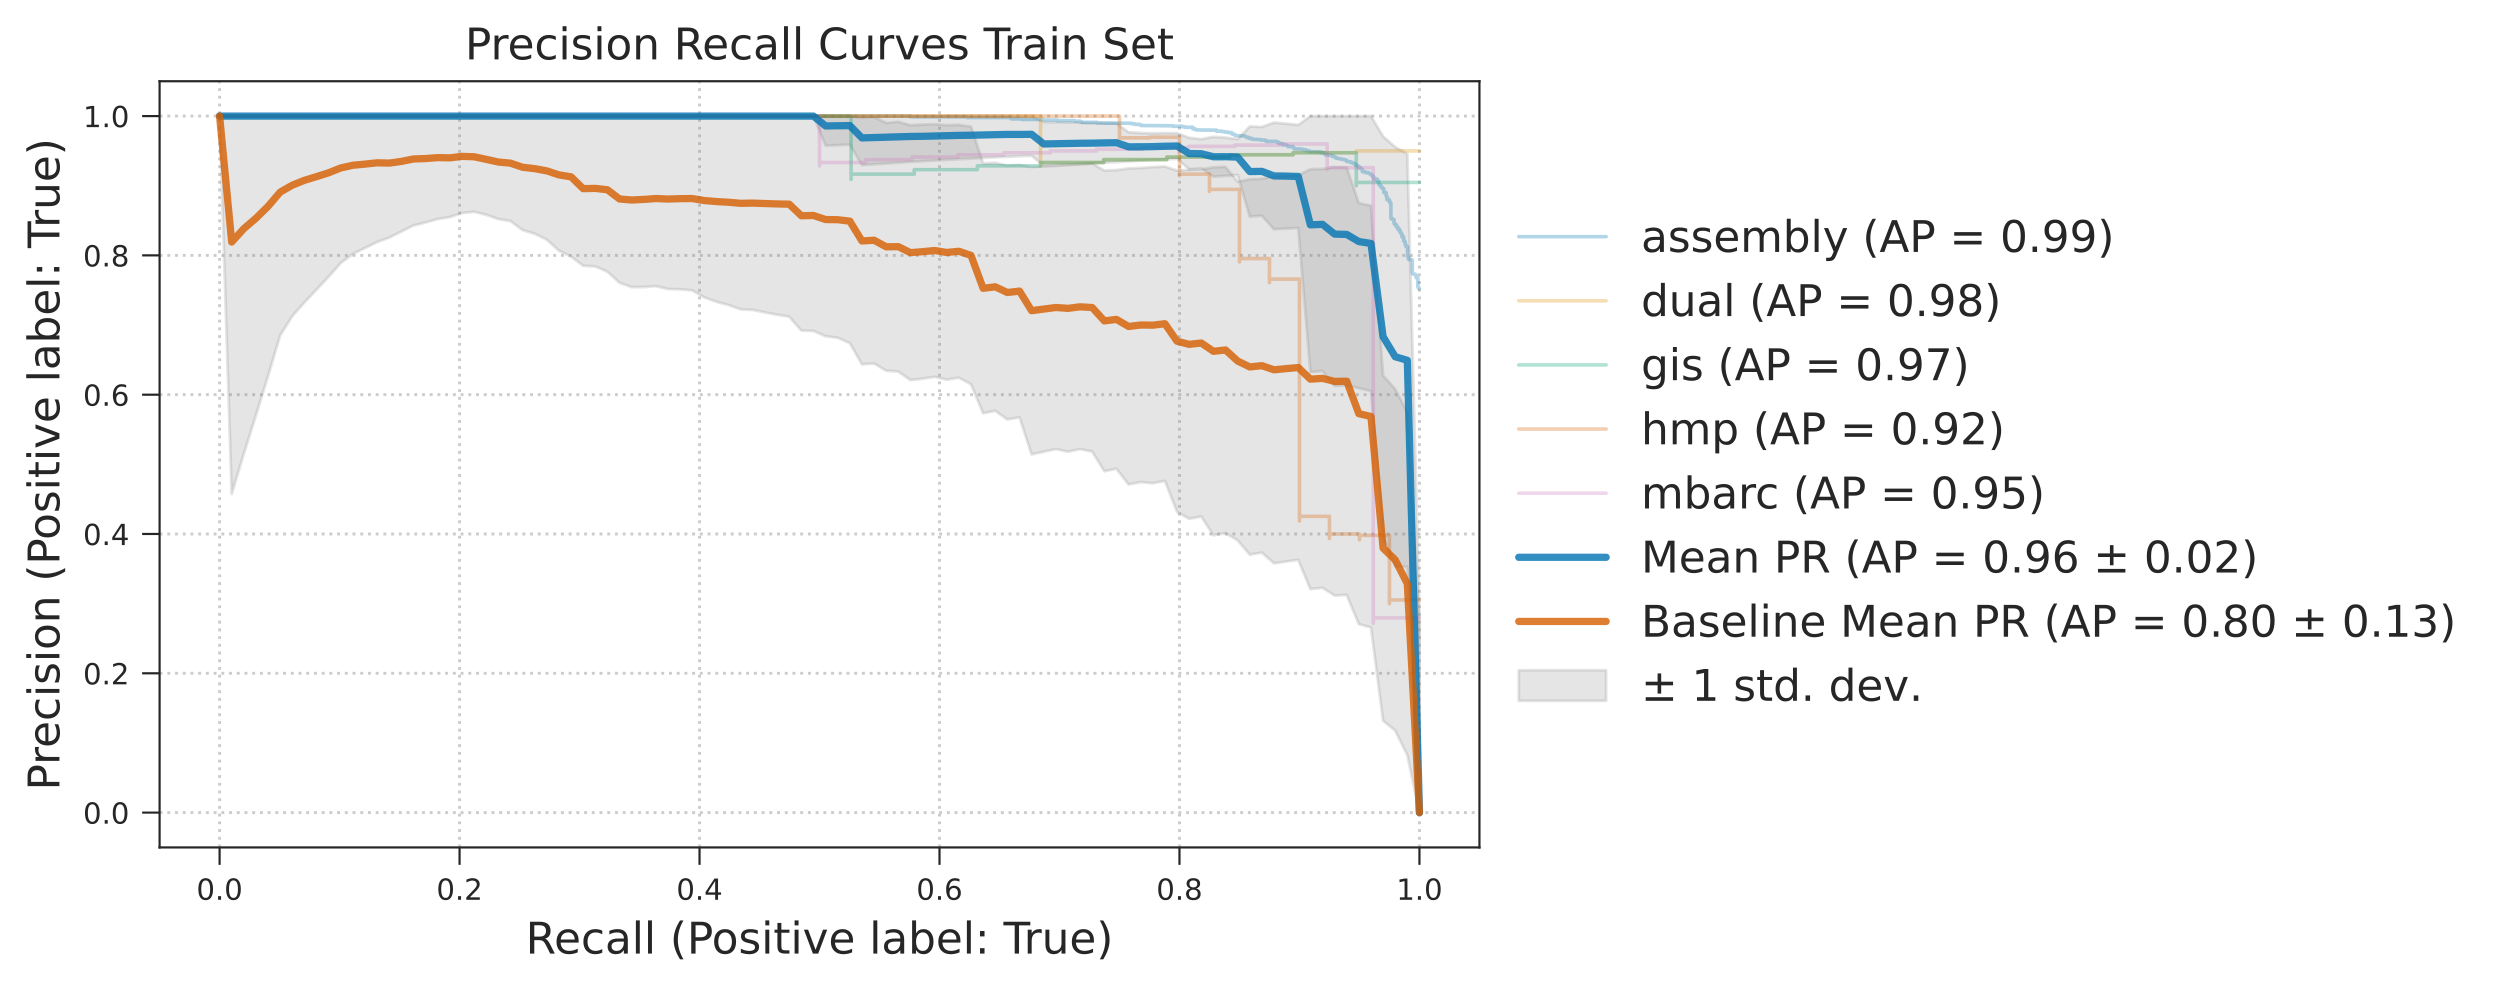 <?xml version="1.0" encoding="utf-8" standalone="no"?>
<!DOCTYPE svg PUBLIC "-//W3C//DTD SVG 1.1//EN"
  "http://www.w3.org/Graphics/SVG/1.1/DTD/svg11.dtd">
<!-- Created with matplotlib (https://matplotlib.org/) -->
<svg height="271.619pt" version="1.1" viewBox="0 0 686.679 271.619" width="686.679pt" xmlns="http://www.w3.org/2000/svg" xmlns:xlink="http://www.w3.org/1999/xlink">
 <defs>
  <style type="text/css">*{stroke-linecap:butt;stroke-linejoin:round;}</style>
 </defs>
 <g id="figure_1">
  <g id="patch_1">
   <path d="M 0 271.619 
L 686.679 271.619 
L 686.679 0 
L 0 0 
z
" style="fill:#ffffff;"/>
  </g>
  <g id="axes_1">
   <g id="patch_2">
    <path d="M 43.836 232.763 
L 406.359 232.763 
L 406.359 22.318 
L 43.836 22.318 
z
" style="fill:#ffffff;"/>
   </g>
   <g id="matplotlib.axis_1">
    <g id="xtick_1">
     <g id="line2d_1">
      <path clip-path="url(#p178812068b)" d="M 60.315 232.763 
L 60.315 22.318 
" style="fill:none;stroke:#cccccc;stroke-dasharray:0.8,1.32;stroke-dashoffset:0;stroke-width:0.8;"/>
     </g>
     <g id="line2d_2">
      <defs>
       <path d="M 0 0 
L 0 4.8 
" id="m54eb0aaf90" style="stroke:#262626;stroke-width:0.6;"/>
      </defs>
      <g>
       <use style="fill:#262626;stroke:#262626;stroke-width:0.6;" x="60.315" xlink:href="#m54eb0aaf90" y="232.763"/>
      </g>
     </g>
     <g id="text_1">
      <!-- 0.0 -->
      <g style="fill:#262626;" transform="translate(53.953 247.141)scale(0.08 -0.08)">
       <defs>
        <path d="M 31.781 66.406 
Q 24.172 66.406 20.328 58.906 
Q 16.5 51.422 16.5 36.375 
Q 16.5 21.391 20.328 13.891 
Q 24.172 6.391 31.781 6.391 
Q 39.453 6.391 43.281 13.891 
Q 47.125 21.391 47.125 36.375 
Q 47.125 51.422 43.281 58.906 
Q 39.453 66.406 31.781 66.406 
z
M 31.781 74.219 
Q 44.047 74.219 50.516 64.516 
Q 56.984 54.828 56.984 36.375 
Q 56.984 17.969 50.516 8.266 
Q 44.047 -1.422 31.781 -1.422 
Q 19.531 -1.422 13.062 8.266 
Q 6.594 17.969 6.594 36.375 
Q 6.594 54.828 13.062 64.516 
Q 19.531 74.219 31.781 74.219 
z
" id="DejaVuSans-48"/>
        <path d="M 10.688 12.406 
L 21 12.406 
L 21 0 
L 10.688 0 
z
" id="DejaVuSans-46"/>
       </defs>
       <use xlink:href="#DejaVuSans-48"/>
       <use x="63.623" xlink:href="#DejaVuSans-46"/>
       <use x="95.41" xlink:href="#DejaVuSans-48"/>
      </g>
     </g>
    </g>
    <g id="xtick_2">
     <g id="line2d_3">
      <path clip-path="url(#p178812068b)" d="M 126.228 232.763 
L 126.228 22.318 
" style="fill:none;stroke:#cccccc;stroke-dasharray:0.8,1.32;stroke-dashoffset:0;stroke-width:0.8;"/>
     </g>
     <g id="line2d_4">
      <g>
       <use style="fill:#262626;stroke:#262626;stroke-width:0.6;" x="126.228" xlink:href="#m54eb0aaf90" y="232.763"/>
      </g>
     </g>
     <g id="text_2">
      <!-- 0.2 -->
      <g style="fill:#262626;" transform="translate(119.866 247.141)scale(0.08 -0.08)">
       <defs>
        <path d="M 19.188 8.297 
L 53.609 8.297 
L 53.609 0 
L 7.328 0 
L 7.328 8.297 
Q 12.938 14.109 22.625 23.891 
Q 32.328 33.688 34.812 36.531 
Q 39.547 41.844 41.422 45.531 
Q 43.312 49.219 43.312 52.781 
Q 43.312 58.594 39.234 62.25 
Q 35.156 65.922 28.609 65.922 
Q 23.969 65.922 18.812 64.312 
Q 13.672 62.703 7.812 59.422 
L 7.812 69.391 
Q 13.766 71.781 18.938 73 
Q 24.125 74.219 28.422 74.219 
Q 39.75 74.219 46.484 68.547 
Q 53.219 62.891 53.219 53.422 
Q 53.219 48.922 51.531 44.891 
Q 49.859 40.875 45.406 35.406 
Q 44.188 33.984 37.641 27.219 
Q 31.109 20.453 19.188 8.297 
z
" id="DejaVuSans-50"/>
       </defs>
       <use xlink:href="#DejaVuSans-48"/>
       <use x="63.623" xlink:href="#DejaVuSans-46"/>
       <use x="95.41" xlink:href="#DejaVuSans-50"/>
      </g>
     </g>
    </g>
    <g id="xtick_3">
     <g id="line2d_5">
      <path clip-path="url(#p178812068b)" d="M 192.141 232.763 
L 192.141 22.318 
" style="fill:none;stroke:#cccccc;stroke-dasharray:0.8,1.32;stroke-dashoffset:0;stroke-width:0.8;"/>
     </g>
     <g id="line2d_6">
      <g>
       <use style="fill:#262626;stroke:#262626;stroke-width:0.6;" x="192.141" xlink:href="#m54eb0aaf90" y="232.763"/>
      </g>
     </g>
     <g id="text_3">
      <!-- 0.4 -->
      <g style="fill:#262626;" transform="translate(185.78 247.141)scale(0.08 -0.08)">
       <defs>
        <path d="M 37.797 64.312 
L 12.891 25.391 
L 37.797 25.391 
z
M 35.203 72.906 
L 47.609 72.906 
L 47.609 25.391 
L 58.016 25.391 
L 58.016 17.188 
L 47.609 17.188 
L 47.609 0 
L 37.797 0 
L 37.797 17.188 
L 4.891 17.188 
L 4.891 26.703 
z
" id="DejaVuSans-52"/>
       </defs>
       <use xlink:href="#DejaVuSans-48"/>
       <use x="63.623" xlink:href="#DejaVuSans-46"/>
       <use x="95.41" xlink:href="#DejaVuSans-52"/>
      </g>
     </g>
    </g>
    <g id="xtick_4">
     <g id="line2d_7">
      <path clip-path="url(#p178812068b)" d="M 258.054 232.763 
L 258.054 22.318 
" style="fill:none;stroke:#cccccc;stroke-dasharray:0.8,1.32;stroke-dashoffset:0;stroke-width:0.8;"/>
     </g>
     <g id="line2d_8">
      <g>
       <use style="fill:#262626;stroke:#262626;stroke-width:0.6;" x="258.054" xlink:href="#m54eb0aaf90" y="232.763"/>
      </g>
     </g>
     <g id="text_4">
      <!-- 0.6 -->
      <g style="fill:#262626;" transform="translate(251.693 247.141)scale(0.08 -0.08)">
       <defs>
        <path d="M 33.016 40.375 
Q 26.375 40.375 22.484 35.828 
Q 18.609 31.297 18.609 23.391 
Q 18.609 15.531 22.484 10.953 
Q 26.375 6.391 33.016 6.391 
Q 39.656 6.391 43.531 10.953 
Q 47.406 15.531 47.406 23.391 
Q 47.406 31.297 43.531 35.828 
Q 39.656 40.375 33.016 40.375 
z
M 52.594 71.297 
L 52.594 62.312 
Q 48.875 64.062 45.094 64.984 
Q 41.312 65.922 37.594 65.922 
Q 27.828 65.922 22.672 59.328 
Q 17.531 52.734 16.797 39.406 
Q 19.672 43.656 24.016 45.922 
Q 28.375 48.188 33.594 48.188 
Q 44.578 48.188 50.953 41.516 
Q 57.328 34.859 57.328 23.391 
Q 57.328 12.156 50.688 5.359 
Q 44.047 -1.422 33.016 -1.422 
Q 20.359 -1.422 13.672 8.266 
Q 6.984 17.969 6.984 36.375 
Q 6.984 53.656 15.188 63.938 
Q 23.391 74.219 37.203 74.219 
Q 40.922 74.219 44.703 73.484 
Q 48.484 72.75 52.594 71.297 
z
" id="DejaVuSans-54"/>
       </defs>
       <use xlink:href="#DejaVuSans-48"/>
       <use x="63.623" xlink:href="#DejaVuSans-46"/>
       <use x="95.41" xlink:href="#DejaVuSans-54"/>
      </g>
     </g>
    </g>
    <g id="xtick_5">
     <g id="line2d_9">
      <path clip-path="url(#p178812068b)" d="M 323.967 232.763 
L 323.967 22.318 
" style="fill:none;stroke:#cccccc;stroke-dasharray:0.8,1.32;stroke-dashoffset:0;stroke-width:0.8;"/>
     </g>
     <g id="line2d_10">
      <g>
       <use style="fill:#262626;stroke:#262626;stroke-width:0.6;" x="323.967" xlink:href="#m54eb0aaf90" y="232.763"/>
      </g>
     </g>
     <g id="text_5">
      <!-- 0.8 -->
      <g style="fill:#262626;" transform="translate(317.606 247.141)scale(0.08 -0.08)">
       <defs>
        <path d="M 31.781 34.625 
Q 24.75 34.625 20.719 30.859 
Q 16.703 27.094 16.703 20.516 
Q 16.703 13.922 20.719 10.156 
Q 24.75 6.391 31.781 6.391 
Q 38.812 6.391 42.859 10.172 
Q 46.922 13.969 46.922 20.516 
Q 46.922 27.094 42.891 30.859 
Q 38.875 34.625 31.781 34.625 
z
M 21.922 38.812 
Q 15.578 40.375 12.031 44.719 
Q 8.5 49.078 8.5 55.328 
Q 8.5 64.062 14.719 69.141 
Q 20.953 74.219 31.781 74.219 
Q 42.672 74.219 48.875 69.141 
Q 55.078 64.062 55.078 55.328 
Q 55.078 49.078 51.531 44.719 
Q 48 40.375 41.703 38.812 
Q 48.828 37.156 52.797 32.312 
Q 56.781 27.484 56.781 20.516 
Q 56.781 9.906 50.312 4.234 
Q 43.844 -1.422 31.781 -1.422 
Q 19.734 -1.422 13.25 4.234 
Q 6.781 9.906 6.781 20.516 
Q 6.781 27.484 10.781 32.312 
Q 14.797 37.156 21.922 38.812 
z
M 18.312 54.391 
Q 18.312 48.734 21.844 45.562 
Q 25.391 42.391 31.781 42.391 
Q 38.141 42.391 41.719 45.562 
Q 45.312 48.734 45.312 54.391 
Q 45.312 60.062 41.719 63.234 
Q 38.141 66.406 31.781 66.406 
Q 25.391 66.406 21.844 63.234 
Q 18.312 60.062 18.312 54.391 
z
" id="DejaVuSans-56"/>
       </defs>
       <use xlink:href="#DejaVuSans-48"/>
       <use x="63.623" xlink:href="#DejaVuSans-46"/>
       <use x="95.41" xlink:href="#DejaVuSans-56"/>
      </g>
     </g>
    </g>
    <g id="xtick_6">
     <g id="line2d_11">
      <path clip-path="url(#p178812068b)" d="M 389.881 232.763 
L 389.881 22.318 
" style="fill:none;stroke:#cccccc;stroke-dasharray:0.8,1.32;stroke-dashoffset:0;stroke-width:0.8;"/>
     </g>
     <g id="line2d_12">
      <g>
       <use style="fill:#262626;stroke:#262626;stroke-width:0.6;" x="389.881" xlink:href="#m54eb0aaf90" y="232.763"/>
      </g>
     </g>
     <g id="text_6">
      <!-- 1.0 -->
      <g style="fill:#262626;" transform="translate(383.519 247.141)scale(0.08 -0.08)">
       <defs>
        <path d="M 12.406 8.297 
L 28.516 8.297 
L 28.516 63.922 
L 10.984 60.406 
L 10.984 69.391 
L 28.422 72.906 
L 38.281 72.906 
L 38.281 8.297 
L 54.391 8.297 
L 54.391 0 
L 12.406 0 
z
" id="DejaVuSans-49"/>
       </defs>
       <use xlink:href="#DejaVuSans-49"/>
       <use x="63.623" xlink:href="#DejaVuSans-46"/>
       <use x="95.41" xlink:href="#DejaVuSans-48"/>
      </g>
     </g>
    </g>
    <g id="text_7">
     <!-- Recall (Positive label: True) -->
     <g style="fill:#262626;" transform="translate(144.395 261.923)scale(0.12 -0.12)">
      <defs>
       <path d="M 44.391 34.188 
Q 47.562 33.109 50.562 29.594 
Q 53.562 26.078 56.594 19.922 
L 66.609 0 
L 56 0 
L 46.688 18.703 
Q 43.062 26.031 39.672 28.422 
Q 36.281 30.812 30.422 30.812 
L 19.672 30.812 
L 19.672 0 
L 9.812 0 
L 9.812 72.906 
L 32.078 72.906 
Q 44.578 72.906 50.734 67.672 
Q 56.891 62.453 56.891 51.906 
Q 56.891 45.016 53.688 40.469 
Q 50.484 35.938 44.391 34.188 
z
M 19.672 64.797 
L 19.672 38.922 
L 32.078 38.922 
Q 39.203 38.922 42.844 42.219 
Q 46.484 45.516 46.484 51.906 
Q 46.484 58.297 42.844 61.547 
Q 39.203 64.797 32.078 64.797 
z
" id="DejaVuSans-82"/>
       <path d="M 56.203 29.594 
L 56.203 25.203 
L 14.891 25.203 
Q 15.484 15.922 20.484 11.062 
Q 25.484 6.203 34.422 6.203 
Q 39.594 6.203 44.453 7.469 
Q 49.312 8.734 54.109 11.281 
L 54.109 2.781 
Q 49.266 0.734 44.188 -0.344 
Q 39.109 -1.422 33.891 -1.422 
Q 20.797 -1.422 13.156 6.188 
Q 5.516 13.812 5.516 26.812 
Q 5.516 40.234 12.766 48.109 
Q 20.016 56 32.328 56 
Q 43.359 56 49.781 48.891 
Q 56.203 41.797 56.203 29.594 
z
M 47.219 32.234 
Q 47.125 39.594 43.094 43.984 
Q 39.062 48.391 32.422 48.391 
Q 24.906 48.391 20.391 44.141 
Q 15.875 39.891 15.188 32.172 
z
" id="DejaVuSans-101"/>
       <path d="M 48.781 52.594 
L 48.781 44.188 
Q 44.969 46.297 41.141 47.344 
Q 37.312 48.391 33.406 48.391 
Q 24.656 48.391 19.812 42.844 
Q 14.984 37.312 14.984 27.297 
Q 14.984 17.281 19.812 11.734 
Q 24.656 6.203 33.406 6.203 
Q 37.312 6.203 41.141 7.25 
Q 44.969 8.297 48.781 10.406 
L 48.781 2.094 
Q 45.016 0.344 40.984 -0.531 
Q 36.969 -1.422 32.422 -1.422 
Q 20.062 -1.422 12.781 6.344 
Q 5.516 14.109 5.516 27.297 
Q 5.516 40.672 12.859 48.328 
Q 20.219 56 33.016 56 
Q 37.156 56 41.109 55.141 
Q 45.062 54.297 48.781 52.594 
z
" id="DejaVuSans-99"/>
       <path d="M 34.281 27.484 
Q 23.391 27.484 19.188 25 
Q 14.984 22.516 14.984 16.5 
Q 14.984 11.719 18.141 8.906 
Q 21.297 6.109 26.703 6.109 
Q 34.188 6.109 38.703 11.406 
Q 43.219 16.703 43.219 25.484 
L 43.219 27.484 
z
M 52.203 31.203 
L 52.203 0 
L 43.219 0 
L 43.219 8.297 
Q 40.141 3.328 35.547 0.953 
Q 30.953 -1.422 24.312 -1.422 
Q 15.922 -1.422 10.953 3.297 
Q 6 8.016 6 15.922 
Q 6 25.141 12.172 29.828 
Q 18.359 34.516 30.609 34.516 
L 43.219 34.516 
L 43.219 35.406 
Q 43.219 41.609 39.141 45 
Q 35.062 48.391 27.688 48.391 
Q 23 48.391 18.547 47.266 
Q 14.109 46.141 10.016 43.891 
L 10.016 52.203 
Q 14.938 54.109 19.578 55.047 
Q 24.219 56 28.609 56 
Q 40.484 56 46.344 49.844 
Q 52.203 43.703 52.203 31.203 
z
" id="DejaVuSans-97"/>
       <path d="M 9.422 75.984 
L 18.406 75.984 
L 18.406 0 
L 9.422 0 
z
" id="DejaVuSans-108"/>
       <path id="DejaVuSans-32"/>
       <path d="M 31 75.875 
Q 24.469 64.656 21.281 53.656 
Q 18.109 42.672 18.109 31.391 
Q 18.109 20.125 21.312 9.062 
Q 24.516 -2 31 -13.188 
L 23.188 -13.188 
Q 15.875 -1.703 12.234 9.375 
Q 8.594 20.453 8.594 31.391 
Q 8.594 42.281 12.203 53.312 
Q 15.828 64.359 23.188 75.875 
z
" id="DejaVuSans-40"/>
       <path d="M 19.672 64.797 
L 19.672 37.406 
L 32.078 37.406 
Q 38.969 37.406 42.719 40.969 
Q 46.484 44.531 46.484 51.125 
Q 46.484 57.672 42.719 61.234 
Q 38.969 64.797 32.078 64.797 
z
M 9.812 72.906 
L 32.078 72.906 
Q 44.344 72.906 50.609 67.359 
Q 56.891 61.812 56.891 51.125 
Q 56.891 40.328 50.609 34.812 
Q 44.344 29.297 32.078 29.297 
L 19.672 29.297 
L 19.672 0 
L 9.812 0 
z
" id="DejaVuSans-80"/>
       <path d="M 30.609 48.391 
Q 23.391 48.391 19.188 42.75 
Q 14.984 37.109 14.984 27.297 
Q 14.984 17.484 19.156 11.844 
Q 23.344 6.203 30.609 6.203 
Q 37.797 6.203 41.984 11.859 
Q 46.188 17.531 46.188 27.297 
Q 46.188 37.016 41.984 42.703 
Q 37.797 48.391 30.609 48.391 
z
M 30.609 56 
Q 42.328 56 49.016 48.375 
Q 55.719 40.766 55.719 27.297 
Q 55.719 13.875 49.016 6.219 
Q 42.328 -1.422 30.609 -1.422 
Q 18.844 -1.422 12.172 6.219 
Q 5.516 13.875 5.516 27.297 
Q 5.516 40.766 12.172 48.375 
Q 18.844 56 30.609 56 
z
" id="DejaVuSans-111"/>
       <path d="M 44.281 53.078 
L 44.281 44.578 
Q 40.484 46.531 36.375 47.5 
Q 32.281 48.484 27.875 48.484 
Q 21.188 48.484 17.844 46.438 
Q 14.5 44.391 14.5 40.281 
Q 14.5 37.156 16.891 35.375 
Q 19.281 33.594 26.516 31.984 
L 29.594 31.297 
Q 39.156 29.25 43.188 25.516 
Q 47.219 21.781 47.219 15.094 
Q 47.219 7.469 41.188 3.016 
Q 35.156 -1.422 24.609 -1.422 
Q 20.219 -1.422 15.453 -0.562 
Q 10.688 0.297 5.422 2 
L 5.422 11.281 
Q 10.406 8.688 15.234 7.391 
Q 20.062 6.109 24.812 6.109 
Q 31.156 6.109 34.562 8.281 
Q 37.984 10.453 37.984 14.406 
Q 37.984 18.062 35.516 20.016 
Q 33.062 21.969 24.703 23.781 
L 21.578 24.516 
Q 13.234 26.266 9.516 29.906 
Q 5.812 33.547 5.812 39.891 
Q 5.812 47.609 11.281 51.797 
Q 16.75 56 26.812 56 
Q 31.781 56 36.172 55.266 
Q 40.578 54.547 44.281 53.078 
z
" id="DejaVuSans-115"/>
       <path d="M 9.422 54.688 
L 18.406 54.688 
L 18.406 0 
L 9.422 0 
z
M 9.422 75.984 
L 18.406 75.984 
L 18.406 64.594 
L 9.422 64.594 
z
" id="DejaVuSans-105"/>
       <path d="M 18.312 70.219 
L 18.312 54.688 
L 36.812 54.688 
L 36.812 47.703 
L 18.312 47.703 
L 18.312 18.016 
Q 18.312 11.328 20.141 9.422 
Q 21.969 7.516 27.594 7.516 
L 36.812 7.516 
L 36.812 0 
L 27.594 0 
Q 17.188 0 13.234 3.875 
Q 9.281 7.766 9.281 18.016 
L 9.281 47.703 
L 2.688 47.703 
L 2.688 54.688 
L 9.281 54.688 
L 9.281 70.219 
z
" id="DejaVuSans-116"/>
       <path d="M 2.984 54.688 
L 12.5 54.688 
L 29.594 8.797 
L 46.688 54.688 
L 56.203 54.688 
L 35.688 0 
L 23.484 0 
z
" id="DejaVuSans-118"/>
       <path d="M 48.688 27.297 
Q 48.688 37.203 44.609 42.844 
Q 40.531 48.484 33.406 48.484 
Q 26.266 48.484 22.188 42.844 
Q 18.109 37.203 18.109 27.297 
Q 18.109 17.391 22.188 11.75 
Q 26.266 6.109 33.406 6.109 
Q 40.531 6.109 44.609 11.75 
Q 48.688 17.391 48.688 27.297 
z
M 18.109 46.391 
Q 20.953 51.266 25.266 53.625 
Q 29.594 56 35.594 56 
Q 45.562 56 51.781 48.094 
Q 58.016 40.188 58.016 27.297 
Q 58.016 14.406 51.781 6.484 
Q 45.562 -1.422 35.594 -1.422 
Q 29.594 -1.422 25.266 0.953 
Q 20.953 3.328 18.109 8.203 
L 18.109 0 
L 9.078 0 
L 9.078 75.984 
L 18.109 75.984 
z
" id="DejaVuSans-98"/>
       <path d="M 11.719 12.406 
L 22.016 12.406 
L 22.016 0 
L 11.719 0 
z
M 11.719 51.703 
L 22.016 51.703 
L 22.016 39.312 
L 11.719 39.312 
z
" id="DejaVuSans-58"/>
       <path d="M -0.297 72.906 
L 61.375 72.906 
L 61.375 64.594 
L 35.5 64.594 
L 35.5 0 
L 25.594 0 
L 25.594 64.594 
L -0.297 64.594 
z
" id="DejaVuSans-84"/>
       <path d="M 41.109 46.297 
Q 39.594 47.172 37.812 47.578 
Q 36.031 48 33.891 48 
Q 26.266 48 22.188 43.047 
Q 18.109 38.094 18.109 28.812 
L 18.109 0 
L 9.078 0 
L 9.078 54.688 
L 18.109 54.688 
L 18.109 46.188 
Q 20.953 51.172 25.484 53.578 
Q 30.031 56 36.531 56 
Q 37.453 56 38.578 55.875 
Q 39.703 55.766 41.062 55.516 
z
" id="DejaVuSans-114"/>
       <path d="M 8.5 21.578 
L 8.5 54.688 
L 17.484 54.688 
L 17.484 21.922 
Q 17.484 14.156 20.5 10.266 
Q 23.531 6.391 29.594 6.391 
Q 36.859 6.391 41.078 11.031 
Q 45.312 15.672 45.312 23.688 
L 45.312 54.688 
L 54.297 54.688 
L 54.297 0 
L 45.312 0 
L 45.312 8.406 
Q 42.047 3.422 37.719 1 
Q 33.406 -1.422 27.688 -1.422 
Q 18.266 -1.422 13.375 4.438 
Q 8.5 10.297 8.5 21.578 
z
M 31.109 56 
z
" id="DejaVuSans-117"/>
       <path d="M 8.016 75.875 
L 15.828 75.875 
Q 23.141 64.359 26.781 53.312 
Q 30.422 42.281 30.422 31.391 
Q 30.422 20.453 26.781 9.375 
Q 23.141 -1.703 15.828 -13.188 
L 8.016 -13.188 
Q 14.5 -2 17.703 9.062 
Q 20.906 20.125 20.906 31.391 
Q 20.906 42.672 17.703 53.656 
Q 14.5 64.656 8.016 75.875 
z
" id="DejaVuSans-41"/>
      </defs>
      <use xlink:href="#DejaVuSans-82"/>
      <use x="64.982" xlink:href="#DejaVuSans-101"/>
      <use x="126.506" xlink:href="#DejaVuSans-99"/>
      <use x="181.486" xlink:href="#DejaVuSans-97"/>
      <use x="242.766" xlink:href="#DejaVuSans-108"/>
      <use x="270.549" xlink:href="#DejaVuSans-108"/>
      <use x="298.332" xlink:href="#DejaVuSans-32"/>
      <use x="330.119" xlink:href="#DejaVuSans-40"/>
      <use x="369.133" xlink:href="#DejaVuSans-80"/>
      <use x="425.811" xlink:href="#DejaVuSans-111"/>
      <use x="486.992" xlink:href="#DejaVuSans-115"/>
      <use x="539.092" xlink:href="#DejaVuSans-105"/>
      <use x="566.875" xlink:href="#DejaVuSans-116"/>
      <use x="606.084" xlink:href="#DejaVuSans-105"/>
      <use x="633.867" xlink:href="#DejaVuSans-118"/>
      <use x="693.047" xlink:href="#DejaVuSans-101"/>
      <use x="754.57" xlink:href="#DejaVuSans-32"/>
      <use x="786.357" xlink:href="#DejaVuSans-108"/>
      <use x="814.141" xlink:href="#DejaVuSans-97"/>
      <use x="875.42" xlink:href="#DejaVuSans-98"/>
      <use x="938.896" xlink:href="#DejaVuSans-101"/>
      <use x="1000.42" xlink:href="#DejaVuSans-108"/>
      <use x="1028.203" xlink:href="#DejaVuSans-58"/>
      <use x="1061.895" xlink:href="#DejaVuSans-32"/>
      <use x="1093.682" xlink:href="#DejaVuSans-84"/>
      <use x="1140.016" xlink:href="#DejaVuSans-114"/>
      <use x="1181.129" xlink:href="#DejaVuSans-117"/>
      <use x="1244.508" xlink:href="#DejaVuSans-101"/>
      <use x="1306.031" xlink:href="#DejaVuSans-41"/>
     </g>
    </g>
   </g>
   <g id="matplotlib.axis_2">
    <g id="ytick_1">
     <g id="line2d_13">
      <path clip-path="url(#p178812068b)" d="M 43.836 223.197 
L 406.359 223.197 
" style="fill:none;stroke:#cccccc;stroke-dasharray:0.8,1.32;stroke-dashoffset:0;stroke-width:0.8;"/>
     </g>
     <g id="line2d_14">
      <defs>
       <path d="M 0 0 
L -4.8 0 
" id="mf18fd4b8fb" style="stroke:#262626;stroke-width:0.6;"/>
      </defs>
      <g>
       <use style="fill:#262626;stroke:#262626;stroke-width:0.6;" x="43.836" xlink:href="#mf18fd4b8fb" y="223.197"/>
      </g>
     </g>
     <g id="text_8">
      <!-- 0.0 -->
      <g style="fill:#262626;" transform="translate(22.814 226.236)scale(0.08 -0.08)">
       <use xlink:href="#DejaVuSans-48"/>
       <use x="63.623" xlink:href="#DejaVuSans-46"/>
       <use x="95.41" xlink:href="#DejaVuSans-48"/>
      </g>
     </g>
    </g>
    <g id="ytick_2">
     <g id="line2d_15">
      <path clip-path="url(#p178812068b)" d="M 43.836 184.934 
L 406.359 184.934 
" style="fill:none;stroke:#cccccc;stroke-dasharray:0.8,1.32;stroke-dashoffset:0;stroke-width:0.8;"/>
     </g>
     <g id="line2d_16">
      <g>
       <use style="fill:#262626;stroke:#262626;stroke-width:0.6;" x="43.836" xlink:href="#mf18fd4b8fb" y="184.934"/>
      </g>
     </g>
     <g id="text_9">
      <!-- 0.2 -->
      <g style="fill:#262626;" transform="translate(22.814 187.974)scale(0.08 -0.08)">
       <use xlink:href="#DejaVuSans-48"/>
       <use x="63.623" xlink:href="#DejaVuSans-46"/>
       <use x="95.41" xlink:href="#DejaVuSans-50"/>
      </g>
     </g>
    </g>
    <g id="ytick_3">
     <g id="line2d_17">
      <path clip-path="url(#p178812068b)" d="M 43.836 146.672 
L 406.359 146.672 
" style="fill:none;stroke:#cccccc;stroke-dasharray:0.8,1.32;stroke-dashoffset:0;stroke-width:0.8;"/>
     </g>
     <g id="line2d_18">
      <g>
       <use style="fill:#262626;stroke:#262626;stroke-width:0.6;" x="43.836" xlink:href="#mf18fd4b8fb" y="146.672"/>
      </g>
     </g>
     <g id="text_10">
      <!-- 0.4 -->
      <g style="fill:#262626;" transform="translate(22.814 149.711)scale(0.08 -0.08)">
       <use xlink:href="#DejaVuSans-48"/>
       <use x="63.623" xlink:href="#DejaVuSans-46"/>
       <use x="95.41" xlink:href="#DejaVuSans-52"/>
      </g>
     </g>
    </g>
    <g id="ytick_4">
     <g id="line2d_19">
      <path clip-path="url(#p178812068b)" d="M 43.836 108.409 
L 406.359 108.409 
" style="fill:none;stroke:#cccccc;stroke-dasharray:0.8,1.32;stroke-dashoffset:0;stroke-width:0.8;"/>
     </g>
     <g id="line2d_20">
      <g>
       <use style="fill:#262626;stroke:#262626;stroke-width:0.6;" x="43.836" xlink:href="#mf18fd4b8fb" y="108.409"/>
      </g>
     </g>
     <g id="text_11">
      <!-- 0.6 -->
      <g style="fill:#262626;" transform="translate(22.814 111.448)scale(0.08 -0.08)">
       <use xlink:href="#DejaVuSans-48"/>
       <use x="63.623" xlink:href="#DejaVuSans-46"/>
       <use x="95.41" xlink:href="#DejaVuSans-54"/>
      </g>
     </g>
    </g>
    <g id="ytick_5">
     <g id="line2d_21">
      <path clip-path="url(#p178812068b)" d="M 43.836 70.146 
L 406.359 70.146 
" style="fill:none;stroke:#cccccc;stroke-dasharray:0.8,1.32;stroke-dashoffset:0;stroke-width:0.8;"/>
     </g>
     <g id="line2d_22">
      <g>
       <use style="fill:#262626;stroke:#262626;stroke-width:0.6;" x="43.836" xlink:href="#mf18fd4b8fb" y="70.146"/>
      </g>
     </g>
     <g id="text_12">
      <!-- 0.8 -->
      <g style="fill:#262626;" transform="translate(22.814 73.186)scale(0.08 -0.08)">
       <use xlink:href="#DejaVuSans-48"/>
       <use x="63.623" xlink:href="#DejaVuSans-46"/>
       <use x="95.41" xlink:href="#DejaVuSans-56"/>
      </g>
     </g>
    </g>
    <g id="ytick_6">
     <g id="line2d_23">
      <path clip-path="url(#p178812068b)" d="M 43.836 31.884 
L 406.359 31.884 
" style="fill:none;stroke:#cccccc;stroke-dasharray:0.8,1.32;stroke-dashoffset:0;stroke-width:0.8;"/>
     </g>
     <g id="line2d_24">
      <g>
       <use style="fill:#262626;stroke:#262626;stroke-width:0.6;" x="43.836" xlink:href="#mf18fd4b8fb" y="31.884"/>
      </g>
     </g>
     <g id="text_13">
      <!-- 1.0 -->
      <g style="fill:#262626;" transform="translate(22.814 34.923)scale(0.08 -0.08)">
       <use xlink:href="#DejaVuSans-49"/>
       <use x="63.623" xlink:href="#DejaVuSans-46"/>
       <use x="95.41" xlink:href="#DejaVuSans-48"/>
      </g>
     </g>
    </g>
    <g id="text_14">
     <!-- Precision (Positive label: True) -->
     <g style="fill:#262626;" transform="translate(16.318 217.111)rotate(-90)scale(0.12 -0.12)">
      <defs>
       <path d="M 54.891 33.016 
L 54.891 0 
L 45.906 0 
L 45.906 32.719 
Q 45.906 40.484 42.875 44.328 
Q 39.844 48.188 33.797 48.188 
Q 26.516 48.188 22.312 43.547 
Q 18.109 38.922 18.109 30.906 
L 18.109 0 
L 9.078 0 
L 9.078 54.688 
L 18.109 54.688 
L 18.109 46.188 
Q 21.344 51.125 25.703 53.562 
Q 30.078 56 35.797 56 
Q 45.219 56 50.047 50.172 
Q 54.891 44.344 54.891 33.016 
z
" id="DejaVuSans-110"/>
      </defs>
      <use xlink:href="#DejaVuSans-80"/>
      <use x="58.553" xlink:href="#DejaVuSans-114"/>
      <use x="97.416" xlink:href="#DejaVuSans-101"/>
      <use x="158.939" xlink:href="#DejaVuSans-99"/>
      <use x="213.92" xlink:href="#DejaVuSans-105"/>
      <use x="241.703" xlink:href="#DejaVuSans-115"/>
      <use x="293.803" xlink:href="#DejaVuSans-105"/>
      <use x="321.586" xlink:href="#DejaVuSans-111"/>
      <use x="382.768" xlink:href="#DejaVuSans-110"/>
      <use x="446.146" xlink:href="#DejaVuSans-32"/>
      <use x="477.934" xlink:href="#DejaVuSans-40"/>
      <use x="516.947" xlink:href="#DejaVuSans-80"/>
      <use x="573.625" xlink:href="#DejaVuSans-111"/>
      <use x="634.807" xlink:href="#DejaVuSans-115"/>
      <use x="686.906" xlink:href="#DejaVuSans-105"/>
      <use x="714.689" xlink:href="#DejaVuSans-116"/>
      <use x="753.898" xlink:href="#DejaVuSans-105"/>
      <use x="781.682" xlink:href="#DejaVuSans-118"/>
      <use x="840.861" xlink:href="#DejaVuSans-101"/>
      <use x="902.385" xlink:href="#DejaVuSans-32"/>
      <use x="934.172" xlink:href="#DejaVuSans-108"/>
      <use x="961.955" xlink:href="#DejaVuSans-97"/>
      <use x="1023.234" xlink:href="#DejaVuSans-98"/>
      <use x="1086.711" xlink:href="#DejaVuSans-101"/>
      <use x="1148.234" xlink:href="#DejaVuSans-108"/>
      <use x="1176.018" xlink:href="#DejaVuSans-58"/>
      <use x="1209.709" xlink:href="#DejaVuSans-32"/>
      <use x="1241.496" xlink:href="#DejaVuSans-84"/>
      <use x="1287.83" xlink:href="#DejaVuSans-114"/>
      <use x="1328.943" xlink:href="#DejaVuSans-117"/>
      <use x="1392.322" xlink:href="#DejaVuSans-101"/>
      <use x="1453.846" xlink:href="#DejaVuSans-41"/>
     </g>
    </g>
   </g>
   <g id="PolyCollection_1">
    <defs>
     <path d="M 60.315 -239.735 
L 60.315 -239.735 
L 63.643 -239.735 
L 66.972 -239.735 
L 70.301 -239.735 
L 73.63 -239.735 
L 76.959 -239.735 
L 80.288 -239.735 
L 83.617 -239.735 
L 86.946 -239.735 
L 90.275 -239.735 
L 93.604 -239.735 
L 96.933 -239.735 
L 100.262 -239.735 
L 103.591 -239.735 
L 106.92 -239.735 
L 110.249 -239.735 
L 113.578 -239.735 
L 116.907 -239.735 
L 120.236 -239.735 
L 123.565 -239.735 
L 126.894 -239.735 
L 130.222 -239.735 
L 133.551 -239.735 
L 136.88 -239.735 
L 140.209 -239.735 
L 143.538 -239.735 
L 146.867 -239.735 
L 150.196 -239.735 
L 153.525 -239.735 
L 156.854 -239.735 
L 160.183 -239.735 
L 163.512 -239.735 
L 166.841 -239.735 
L 170.17 -239.735 
L 173.499 -239.735 
L 176.828 -239.735 
L 180.157 -239.735 
L 183.486 -239.735 
L 186.815 -239.735 
L 190.144 -239.735 
L 193.473 -239.735 
L 196.801 -239.735 
L 200.13 -239.735 
L 203.459 -239.735 
L 206.788 -239.735 
L 210.117 -239.735 
L 213.446 -239.735 
L 216.775 -239.735 
L 220.104 -239.735 
L 223.433 -239.735 
L 226.762 -231.608 
L 230.091 -231.751 
L 233.42 -231.895 
L 236.749 -226.274 
L 240.078 -226.496 
L 243.407 -226.715 
L 246.736 -226.934 
L 250.065 -227.153 
L 253.394 -227.34 
L 256.723 -227.528 
L 260.051 -227.716 
L 263.38 -227.904 
L 266.709 -228.075 
L 270.038 -228.248 
L 273.367 -228.411 
L 276.696 -228.573 
L 280.025 -228.711 
L 283.354 -228.857 
L 286.683 -226.052 
L 290.012 -226.234 
L 293.341 -226.414 
L 296.67 -226.592 
L 299.999 -226.772 
L 303.328 -226.946 
L 306.657 -227.101 
L 309.986 -227.296 
L 313.315 -227.508 
L 316.644 -227.696 
L 319.973 -227.846 
L 323.302 -228.001 
L 326.63 -225.109 
L 329.959 -225.389 
L 333.288 -223.094 
L 336.617 -223.313 
L 339.946 -223.543 
L 343.275 -212.112 
L 346.604 -212.344 
L 349.933 -208.635 
L 353.262 -208.833 
L 356.591 -208.997 
L 359.92 -169.404 
L 363.249 -169.729 
L 366.578 -165.595 
L 369.907 -165.796 
L 373.236 -164.991 
L 376.565 -164.185 
L 379.894 -124.122 
L 383.223 -116.051 
L 386.552 -115.917 
L 389.881 -48.422 
L 389.881 -103.919 
L 389.881 -103.919 
L 386.552 -229.364 
L 383.223 -231.222 
L 379.894 -234.15 
L 376.565 -239.735 
L 373.236 -239.735 
L 369.907 -239.735 
L 366.578 -239.735 
L 363.249 -239.735 
L 359.92 -239.735 
L 356.591 -237.298 
L 353.262 -237.659 
L 349.933 -237.959 
L 346.604 -236.745 
L 343.275 -236.887 
L 339.946 -233.399 
L 336.617 -233.834 
L 333.288 -234.03 
L 329.959 -233.386 
L 326.63 -233.787 
L 323.302 -235.026 
L 319.973 -235.046 
L 316.644 -234.988 
L 313.315 -235.092 
L 309.986 -235.285 
L 306.657 -237.745 
L 303.328 -237.786 
L 299.999 -237.829 
L 296.67 -237.945 
L 293.341 -237.994 
L 290.012 -238.045 
L 286.683 -238.098 
L 283.354 -239.735 
L 280.025 -239.735 
L 276.696 -239.735 
L 273.367 -239.735 
L 270.038 -239.735 
L 266.709 -239.735 
L 263.38 -239.735 
L 260.051 -239.735 
L 256.723 -239.735 
L 253.394 -239.735 
L 250.065 -239.735 
L 246.736 -239.735 
L 243.407 -239.735 
L 240.078 -239.735 
L 236.749 -239.735 
L 233.42 -239.735 
L 230.091 -239.735 
L 226.762 -239.735 
L 223.433 -239.735 
L 220.104 -239.735 
L 216.775 -239.735 
L 213.446 -239.735 
L 210.117 -239.735 
L 206.788 -239.735 
L 203.459 -239.735 
L 200.13 -239.735 
L 196.801 -239.735 
L 193.473 -239.735 
L 190.144 -239.735 
L 186.815 -239.735 
L 183.486 -239.735 
L 180.157 -239.735 
L 176.828 -239.735 
L 173.499 -239.735 
L 170.17 -239.735 
L 166.841 -239.735 
L 163.512 -239.735 
L 160.183 -239.735 
L 156.854 -239.735 
L 153.525 -239.735 
L 150.196 -239.735 
L 146.867 -239.735 
L 143.538 -239.735 
L 140.209 -239.735 
L 136.88 -239.735 
L 133.551 -239.735 
L 130.222 -239.735 
L 126.894 -239.735 
L 123.565 -239.735 
L 120.236 -239.735 
L 116.907 -239.735 
L 113.578 -239.735 
L 110.249 -239.735 
L 106.92 -239.735 
L 103.591 -239.735 
L 100.262 -239.735 
L 96.933 -239.735 
L 93.604 -239.735 
L 90.275 -239.735 
L 86.946 -239.735 
L 83.617 -239.735 
L 80.288 -239.735 
L 76.959 -239.735 
L 73.63 -239.735 
L 70.301 -239.735 
L 66.972 -239.735 
L 63.643 -239.735 
L 60.315 -239.735 
z
" id="me17e44d6e5" style="stroke:#808080;stroke-opacity:0.2;stroke-width:0.8;"/>
    </defs>
    <g clip-path="url(#p178812068b)">
     <use style="fill:#808080;fill-opacity:0.2;stroke:#808080;stroke-opacity:0.2;stroke-width:0.8;" x="0" xlink:href="#me17e44d6e5" y="271.619"/>
    </g>
   </g>
   <g id="PolyCollection_2">
    <defs>
     <path d="M 60.315 -239.735 
L 60.315 -239.735 
L 63.643 -135.962 
L 66.972 -146.977 
L 70.301 -157.561 
L 73.63 -168.342 
L 76.959 -179.489 
L 80.288 -184.797 
L 83.617 -188.533 
L 86.946 -192.075 
L 90.275 -195.638 
L 93.604 -199.371 
L 96.933 -201.889 
L 100.262 -203.507 
L 103.591 -205.141 
L 106.92 -206.357 
L 110.249 -208.016 
L 113.578 -209.694 
L 116.907 -210.502 
L 120.236 -211.453 
L 123.565 -211.996 
L 126.894 -213.092 
L 130.222 -213.442 
L 133.551 -212.614 
L 136.88 -211.445 
L 140.209 -210.906 
L 143.538 -208.419 
L 146.867 -207.408 
L 150.196 -205.795 
L 153.525 -202.762 
L 156.854 -201.153 
L 160.183 -198.618 
L 163.512 -198.424 
L 166.841 -196.972 
L 170.17 -193.951 
L 173.499 -192.754 
L 176.828 -192.765 
L 180.157 -193.025 
L 183.486 -192.218 
L 186.815 -192.144 
L 190.144 -191.856 
L 193.473 -189.903 
L 196.801 -188.725 
L 200.13 -187.828 
L 203.459 -186.636 
L 206.788 -186.487 
L 210.117 -185.807 
L 213.446 -185.174 
L 216.775 -184.635 
L 220.104 -180.829 
L 223.433 -180.713 
L 226.762 -179.272 
L 230.091 -178.831 
L 233.42 -177.376 
L 236.749 -171.557 
L 240.078 -171.761 
L 243.407 -169.8 
L 246.736 -169.56 
L 250.065 -167.214 
L 253.394 -167.597 
L 256.723 -168.118 
L 260.051 -167.329 
L 263.38 -167.869 
L 266.709 -166.078 
L 270.038 -158.116 
L 273.367 -158.769 
L 276.696 -156.392 
L 280.025 -157 
L 283.354 -146.816 
L 286.683 -147.537 
L 290.012 -148.262 
L 293.341 -147.547 
L 296.67 -148.25 
L 299.999 -147.582 
L 303.328 -142.188 
L 306.657 -142.862 
L 309.986 -138.542 
L 313.315 -139.209 
L 316.644 -138.881 
L 319.973 -139.531 
L 323.302 -131.02 
L 326.63 -129.124 
L 329.959 -129.729 
L 333.288 -124.592 
L 336.617 -125.177 
L 339.946 -123.198 
L 343.275 -119.28 
L 346.604 -119.818 
L 349.933 -116.882 
L 353.262 -117.379 
L 356.591 -117.836 
L 359.92 -109.824 
L 363.249 -110.155 
L 366.578 -108.036 
L 369.907 -108.183 
L 373.236 -100.183 
L 376.565 -99.28 
L 379.894 -73.65 
L 383.223 -70.939 
L 386.552 -64.202 
L 389.881 -48.422 
L 389.881 -99.674 
L 389.881 -99.674 
L 386.552 -158.35 
L 383.223 -164.745 
L 379.894 -168.458 
L 376.565 -215.14 
L 373.236 -215.809 
L 369.907 -225.639 
L 366.578 -225.681 
L 363.249 -225.225 
L 359.92 -225.13 
L 356.591 -223.492 
L 353.262 -223.36 
L 349.933 -223.197 
L 346.604 -222.544 
L 343.275 -222.377 
L 339.946 -221.717 
L 336.617 -225.795 
L 333.288 -225.661 
L 329.959 -225.075 
L 326.63 -224.952 
L 323.302 -224.763 
L 319.973 -225.87 
L 316.644 -225.729 
L 313.315 -225.491 
L 309.986 -225.351 
L 306.657 -224.911 
L 303.328 -224.777 
L 299.999 -226.709 
L 296.67 -226.448 
L 293.341 -226.298 
L 290.012 -226.06 
L 286.683 -225.912 
L 283.354 -225.75 
L 280.025 -226.328 
L 276.696 -226.153 
L 273.367 -226.913 
L 270.038 -226.738 
L 266.709 -236.838 
L 263.38 -237.333 
L 260.051 -237.223 
L 256.723 -237.505 
L 253.394 -237.387 
L 250.065 -237.232 
L 246.736 -238.172 
L 243.407 -237.852 
L 240.078 -239.513 
L 236.749 -239.304 
L 233.42 -239.735 
L 230.091 -239.735 
L 226.762 -239.735 
L 223.433 -239.735 
L 220.104 -239.735 
L 216.775 -239.735 
L 213.446 -239.735 
L 210.117 -239.735 
L 206.788 -239.735 
L 203.459 -239.735 
L 200.13 -239.735 
L 196.801 -239.735 
L 193.473 -239.735 
L 190.144 -239.735 
L 186.815 -239.735 
L 183.486 -239.735 
L 180.157 -239.735 
L 176.828 -239.735 
L 173.499 -239.735 
L 170.17 -239.735 
L 166.841 -239.735 
L 163.512 -239.735 
L 160.183 -239.735 
L 156.854 -239.735 
L 153.525 -239.735 
L 150.196 -239.735 
L 146.867 -239.735 
L 143.538 -239.735 
L 140.209 -239.735 
L 136.88 -239.735 
L 133.551 -239.735 
L 130.222 -239.735 
L 126.894 -239.735 
L 123.565 -239.735 
L 120.236 -239.735 
L 116.907 -239.735 
L 113.578 -239.735 
L 110.249 -239.735 
L 106.92 -239.735 
L 103.591 -239.735 
L 100.262 -239.735 
L 96.933 -239.735 
L 93.604 -239.735 
L 90.275 -239.735 
L 86.946 -239.735 
L 83.617 -239.735 
L 80.288 -239.735 
L 76.959 -239.735 
L 73.63 -239.735 
L 70.301 -239.735 
L 66.972 -239.735 
L 63.643 -239.735 
L 60.315 -239.735 
z
" id="mcf1bab749b" style="stroke:#808080;stroke-opacity:0.2;stroke-width:0.8;"/>
    </defs>
    <g clip-path="url(#p178812068b)">
     <use style="fill:#808080;fill-opacity:0.2;stroke:#808080;stroke-opacity:0.2;stroke-width:0.8;" x="0" xlink:href="#mcf1bab749b" y="271.619"/>
    </g>
   </g>
   <g id="line2d_25">
    <path clip-path="url(#p178812068b)" d="M 389.881 79.237 
L 389.663 79.237 
L 389.663 79.189 
L 389.663 78.829 
L 389.445 78.829 
L 389.445 78.781 
L 389.445 76.362 
L 389.01 76.31 
L 389.01 76.258 
L 389.01 75.582 
L 388.792 75.582 
L 388.792 75.529 
L 388.792 75.377 
L 388.139 75.27 
L 388.139 75.293 
L 388.139 74.988 
L 387.921 74.988 
L 387.921 74.934 
L 387.921 71.417 
L 387.268 71.379 
L 387.268 71.319 
L 387.268 71.159 
L 386.833 71.179 
L 386.833 71.12 
L 386.833 70.472 
L 386.615 70.472 
L 386.615 70.411 
L 386.615 67.762 
L 386.18 67.697 
L 386.18 67.716 
L 386.18 67.208 
L 385.962 67.208 
L 385.962 67.142 
L 385.962 66.373 
L 385.745 66.373 
L 385.745 66.305 
L 385.745 66.133 
L 385.527 66.133 
L 385.527 66.066 
L 385.527 65.022 
L 385.092 65.041 
L 385.092 64.971 
L 385.092 64.266 
L 384.874 64.266 
L 384.874 64.196 
L 384.874 63.93 
L 384.656 63.93 
L 384.656 63.858 
L 384.656 63.591 
L 384.439 63.591 
L 384.439 63.519 
L 384.439 62.98 
L 384.003 62.998 
L 384.003 62.925 
L 384.003 62.472 
L 383.786 62.472 
L 383.786 62.399 
L 383.786 62.308 
L 383.568 62.308 
L 383.568 62.234 
L 383.568 61.776 
L 383.132 61.702 
L 383.132 61.719 
L 383.132 61.35 
L 382.915 61.35 
L 382.915 61.275 
L 382.915 60.345 
L 382.697 60.345 
L 382.697 60.267 
L 382.697 60.173 
L 382.262 60.19 
L 382.262 60.112 
L 382.262 59.924 
L 382.044 59.924 
L 382.044 59.846 
L 382.044 55.784 
L 381.826 55.784 
L 381.826 55.699 
L 381.826 55.4 
L 381.609 55.4 
L 381.609 55.315 
L 381.609 54.814 
L 380.956 54.841 
L 380.956 54.754 
L 380.956 53.843 
L 380.738 53.843 
L 380.738 53.755 
L 380.738 52.935 
L 380.085 52.858 
L 380.085 52.87 
L 380.085 51.832 
L 379.65 51.739 
L 379.65 51.751 
L 379.65 51.437 
L 379.432 51.437 
L 379.432 51.343 
L 379.432 51.238 
L 379.214 51.238 
L 379.214 51.144 
L 379.214 50.933 
L 378.997 50.933 
L 378.997 50.839 
L 378.997 50.732 
L 378.779 50.732 
L 378.779 50.638 
L 378.779 50.104 
L 378.561 50.104 
L 378.561 50.008 
L 378.561 49.686 
L 378.344 49.686 
L 378.344 49.589 
L 378.344 49.265 
L 377.908 49.276 
L 377.908 49.178 
L 377.908 49.07 
L 377.255 49.091 
L 377.255 48.993 
L 377.255 48.447 
L 377.037 48.447 
L 377.037 48.347 
L 377.037 48.237 
L 376.82 48.237 
L 376.82 48.138 
L 376.82 48.027 
L 376.602 48.027 
L 376.602 47.927 
L 376.602 47.816 
L 376.167 47.716 
L 376.167 47.726 
L 376.167 47.615 
L 375.949 47.615 
L 375.949 47.514 
L 375.949 47.402 
L 375.078 47.432 
L 375.078 47.33 
L 375.078 47.218 
L 374.208 47.135 
L 374.208 47.145 
L 374.208 46.468 
L 373.772 46.364 
L 373.772 46.373 
L 373.772 46.26 
L 373.555 46.26 
L 373.555 46.155 
L 373.555 45.927 
L 373.119 45.936 
L 373.119 45.831 
L 373.119 45.602 
L 372.684 45.496 
L 372.684 45.505 
L 372.684 45.39 
L 372.249 45.283 
L 372.249 45.292 
L 372.249 44.945 
L 371.595 44.846 
L 371.595 44.854 
L 371.595 44.621 
L 370.942 44.638 
L 370.942 44.529 
L 370.942 44.412 
L 369.854 44.328 
L 369.854 44.336 
L 369.854 43.983 
L 369.201 43.88 
L 369.201 43.888 
L 369.201 43.77 
L 368.113 43.682 
L 368.113 43.69 
L 368.113 43.571 
L 367.242 43.475 
L 367.242 43.482 
L 367.242 43.363 
L 366.807 43.37 
L 366.807 43.258 
L 366.807 43.138 
L 366.589 43.138 
L 366.589 43.145 
L 366.589 43.025 
L 365.936 42.919 
L 365.936 42.926 
L 365.936 42.684 
L 364.63 42.598 
L 364.63 42.606 
L 364.63 42.484 
L 363.977 42.498 
L 363.977 42.383 
L 363.977 42.26 
L 363.759 42.26 
L 363.759 42.267 
L 363.759 42.021 
L 363.541 42.021 
L 363.541 42.028 
L 363.541 41.905 
L 362.671 41.925 
L 362.671 41.809 
L 362.671 41.685 
L 359.623 41.647 
L 359.623 41.654 
L 359.623 41.403 
L 358.752 41.423 
L 358.752 41.43 
L 358.752 41.177 
L 357.664 41.076 
L 357.664 41.083 
L 357.664 40.956 
L 355.487 40.885 
L 355.487 40.892 
L 355.487 40.635 
L 355.27 40.635 
L 355.27 40.641 
L 355.27 40.384 
L 355.052 40.384 
L 355.052 40.39 
L 355.052 40.26 
L 353.746 40.29 
L 353.746 40.166 
L 353.746 40.036 
L 353.528 40.036 
L 353.528 40.042 
L 353.528 39.912 
L 353.31 39.912 
L 353.31 39.918 
L 353.31 39.787 
L 352.44 39.804 
L 352.44 39.679 
L 352.44 39.547 
L 352.222 39.547 
L 352.222 39.553 
L 352.222 39.421 
L 351.351 39.437 
L 351.351 39.311 
L 351.351 39.178 
L 351.134 39.178 
L 351.134 39.184 
L 351.134 39.051 
L 350.916 39.051 
L 350.916 39.056 
L 350.916 38.923 
L 350.481 38.929 
L 350.481 38.934 
L 350.481 38.8 
L 347.868 38.856 
L 347.868 38.726 
L 347.868 38.592 
L 347.433 38.597 
L 347.433 38.601 
L 347.433 38.466 
L 346.345 38.486 
L 346.345 38.49 
L 346.345 38.355 
L 343.95 38.266 
L 343.95 38.27 
L 343.95 38.133 
L 343.733 38.133 
L 343.733 38.138 
L 343.733 38 
L 343.08 38.009 
L 343.08 38.014 
L 343.08 37.737 
L 342.426 37.746 
L 342.426 37.751 
L 342.426 37.612 
L 342.209 37.612 
L 342.209 37.616 
L 342.209 37.477 
L 341.991 37.477 
L 341.991 37.481 
L 341.991 37.342 
L 339.379 37.246 
L 339.379 37.25 
L 339.379 37.109 
L 339.161 37.109 
L 339.161 37.113 
L 339.161 36.972 
L 338.944 36.972 
L 338.944 36.976 
L 338.944 36.834 
L 338.508 36.838 
L 338.508 36.842 
L 338.508 36.699 
L 338.291 36.699 
L 338.291 36.703 
L 338.291 36.418 
L 337.42 36.428 
L 337.42 36.432 
L 337.42 36.289 
L 336.549 36.299 
L 336.549 36.302 
L 336.549 36.158 
L 335.678 36.168 
L 335.678 36.171 
L 335.678 36.027 
L 334.155 36.046 
L 334.155 36.049 
L 334.155 35.758 
L 328.495 35.686 
L 328.495 35.689 
L 328.495 35.539 
L 328.277 35.539 
L 328.277 35.542 
L 328.277 35.393 
L 327.624 35.398 
L 327.624 35.401 
L 327.624 34.95 
L 325.448 34.972 
L 325.448 34.974 
L 325.448 34.822 
L 324.795 34.827 
L 324.795 34.829 
L 324.795 34.677 
L 322.182 34.702 
L 322.182 34.704 
L 322.182 34.55 
L 313.475 34.478 
L 313.475 34.48 
L 313.475 34.32 
L 313.04 34.322 
L 313.04 34.324 
L 313.04 34.163 
L 311.734 34.173 
L 311.734 34.175 
L 311.734 34.013 
L 310.863 34.019 
L 310.863 34.02 
L 310.863 33.858 
L 301.285 33.764 
L 301.285 33.766 
L 301.285 33.597 
L 297.149 33.625 
L 297.149 33.626 
L 297.149 33.453 
L 296.714 33.455 
L 296.714 33.456 
L 296.714 33.283 
L 295.19 33.291 
L 295.19 33.292 
L 295.19 33.117 
L 290.401 33.141 
L 290.401 33.142 
L 290.401 32.964 
L 286.701 32.98 
L 286.701 32.981 
L 286.701 32.799 
L 280.606 32.823 
L 280.606 32.824 
L 280.606 32.637 
L 277.776 32.646 
L 277.776 32.647 
L 277.776 32.457 
L 277.558 32.457 
L 277.558 32.457 
L 277.558 32.266 
L 265.586 32.288 
L 265.586 32.289 
L 265.586 32.086 
L 250.131 32.103 
L 250.131 32.103 
L 250.131 31.884 
L 60.315 31.884 
L 60.315 31.884 
" style="fill:none;stroke:#0173b2;stroke-linecap:round;stroke-opacity:0.3;"/>
   </g>
   <g id="line2d_26">
    <path clip-path="url(#p178812068b)" d="M 389.881 41.449 
L 372.535 41.449 
L 372.535 41.953 
L 355.189 41.953 
L 355.189 42.512 
L 337.844 42.512 
L 337.844 43.138 
L 320.498 43.138 
L 320.498 43.841 
L 303.153 43.841 
L 303.153 44.638 
L 285.807 44.638 
L 285.807 45.549 
L 285.807 45.549 
L 285.807 31.884 
L 268.461 31.884 
L 268.461 31.884 
L 251.116 31.884 
L 251.116 31.884 
L 233.77 31.884 
L 233.77 31.884 
L 216.425 31.884 
L 216.425 31.884 
L 199.079 31.884 
L 199.079 31.884 
L 181.734 31.884 
L 181.734 31.884 
L 164.388 31.884 
L 164.388 31.884 
L 147.042 31.884 
L 147.042 31.884 
L 129.697 31.884 
L 129.697 31.884 
L 112.351 31.884 
L 112.351 31.884 
L 95.006 31.884 
L 95.006 31.884 
L 77.66 31.884 
L 77.66 31.884 
L 60.315 31.884 
L 60.315 31.884 
" style="fill:none;stroke:#de8f05;stroke-linecap:round;stroke-opacity:0.3;"/>
   </g>
   <g id="line2d_27">
    <path clip-path="url(#p178812068b)" d="M 389.881 50.104 
L 372.535 50.104 
L 372.535 51.015 
L 372.535 51.015 
L 372.535 41.953 
L 355.189 41.953 
L 355.189 42.512 
L 337.844 42.512 
L 337.844 43.138 
L 320.498 43.138 
L 320.498 43.841 
L 303.153 43.841 
L 303.153 44.638 
L 285.807 44.638 
L 285.807 45.549 
L 268.461 45.549 
L 268.461 46.6 
L 251.116 46.6 
L 251.116 47.827 
L 233.77 47.827 
L 233.77 49.276 
L 233.77 49.276 
L 233.77 31.884 
L 216.425 31.884 
L 216.425 31.884 
L 199.079 31.884 
L 199.079 31.884 
L 181.734 31.884 
L 181.734 31.884 
L 164.388 31.884 
L 164.388 31.884 
L 147.042 31.884 
L 147.042 31.884 
L 129.697 31.884 
L 129.697 31.884 
L 112.351 31.884 
L 112.351 31.884 
L 95.006 31.884 
L 95.006 31.884 
L 77.66 31.884 
L 77.66 31.884 
L 60.315 31.884 
L 60.315 31.884 
" style="fill:none;stroke:#029e73;stroke-linecap:round;stroke-opacity:0.3;"/>
   </g>
   <g id="line2d_28">
    <path clip-path="url(#p178812068b)" d="M 389.881 164.781 
L 381.641 164.781 
L 381.641 165.803 
L 381.641 147.062 
L 373.402 147.062 
L 373.402 148.25 
L 373.402 146.672 
L 365.163 146.672 
L 365.163 147.893 
L 365.163 141.834 
L 356.924 141.834 
L 356.924 143.112 
L 356.924 76.659 
L 348.685 76.659 
L 348.685 77.633 
L 348.685 71.016 
L 340.446 71.016 
L 340.446 71.926 
L 340.446 52.022 
L 332.206 52.022 
L 332.206 52.566 
L 332.206 47.827 
L 323.967 47.827 
L 323.967 48.282 
L 323.967 37.681 
L 315.728 37.681 
L 315.728 37.862 
L 307.489 37.862 
L 307.489 38.055 
L 307.489 31.884 
L 60.315 31.884 
L 60.315 31.884 
" style="fill:none;stroke:#d55e00;stroke-linecap:round;stroke-opacity:0.3;"/>
   </g>
   <g id="line2d_29">
    <path clip-path="url(#p178812068b)" d="M 389.881 169.712 
L 377.205 169.712 
L 377.205 171.21 
L 377.205 46.055 
L 364.529 46.055 
L 364.529 46.6 
L 364.529 39.536 
L 351.854 39.536 
L 351.854 39.855 
L 339.178 39.855 
L 339.178 40.202 
L 326.502 40.202 
L 326.502 40.58 
L 313.827 40.58 
L 313.827 40.994 
L 301.151 40.994 
L 301.151 41.449 
L 288.476 41.449 
L 288.476 41.953 
L 275.8 41.953 
L 275.8 42.512 
L 263.124 42.512 
L 263.124 43.138 
L 250.449 43.138 
L 250.449 43.841 
L 237.773 43.841 
L 237.773 44.638 
L 225.098 44.638 
L 225.098 45.549 
L 225.098 31.884 
L 60.315 31.884 
L 60.315 31.884 
" style="fill:none;stroke:#cc78bc;stroke-linecap:round;stroke-opacity:0.3;"/>
   </g>
   <g id="line2d_30">
    <path clip-path="url(#p178812068b)" d="M 60.315 31.884 
L 63.643 31.884 
L 66.972 31.884 
L 70.301 31.884 
L 73.63 31.884 
L 76.959 31.884 
L 80.288 31.884 
L 83.617 31.884 
L 86.946 31.884 
L 90.275 31.884 
L 93.604 31.884 
L 96.933 31.884 
L 100.262 31.884 
L 103.591 31.884 
L 106.92 31.884 
L 110.249 31.884 
L 113.578 31.884 
L 116.907 31.884 
L 120.236 31.884 
L 123.565 31.884 
L 126.894 31.884 
L 130.222 31.884 
L 133.551 31.884 
L 136.88 31.884 
L 140.209 31.884 
L 143.538 31.884 
L 146.867 31.884 
L 150.196 31.884 
L 153.525 31.884 
L 156.854 31.884 
L 160.183 31.884 
L 163.512 31.884 
L 166.841 31.884 
L 170.17 31.884 
L 173.499 31.884 
L 176.828 31.884 
L 180.157 31.884 
L 183.486 31.884 
L 186.815 31.884 
L 190.144 31.884 
L 193.473 31.884 
L 196.801 31.884 
L 200.13 31.884 
L 203.459 31.884 
L 206.788 31.884 
L 210.117 31.884 
L 213.446 31.884 
L 216.775 31.884 
L 220.104 31.884 
L 223.433 31.884 
L 226.762 34.593 
L 230.091 34.545 
L 233.42 34.497 
L 236.749 37.878 
L 240.078 37.779 
L 243.407 37.681 
L 246.736 37.584 
L 250.065 37.486 
L 253.394 37.442 
L 256.723 37.357 
L 260.051 37.272 
L 263.38 37.188 
L 266.709 37.148 
L 270.038 37.07 
L 273.367 36.995 
L 276.696 36.922 
L 280.025 36.926 
L 283.354 36.891 
L 286.683 39.544 
L 290.012 39.479 
L 293.341 39.415 
L 296.67 39.35 
L 299.999 39.318 
L 303.328 39.253 
L 306.657 39.196 
L 309.986 40.328 
L 313.315 40.319 
L 316.644 40.277 
L 319.973 40.173 
L 323.302 40.105 
L 326.63 42.171 
L 329.959 42.232 
L 333.288 43.057 
L 336.617 43.046 
L 339.946 43.148 
L 343.275 47.119 
L 346.604 47.075 
L 349.933 48.322 
L 353.262 48.373 
L 356.591 48.471 
L 359.92 61.758 
L 363.249 61.624 
L 366.578 64.302 
L 369.907 64.394 
L 373.236 66.355 
L 376.565 66.867 
L 379.894 92.483 
L 383.223 97.983 
L 386.552 98.978 
L 389.881 223.197 
" style="fill:none;stroke:#0173b2;stroke-linecap:round;stroke-opacity:0.8;stroke-width:2;"/>
   </g>
   <g id="line2d_31">
    <path clip-path="url(#p178812068b)" d="M 60.315 31.884 
L 63.643 66.475 
L 66.972 62.803 
L 70.301 59.948 
L 73.63 56.671 
L 76.959 52.763 
L 80.288 50.865 
L 83.617 49.527 
L 86.946 48.517 
L 90.275 47.458 
L 93.604 46.129 
L 96.933 45.388 
L 100.262 45.078 
L 103.591 44.717 
L 106.92 44.796 
L 110.249 44.331 
L 113.578 43.663 
L 116.907 43.553 
L 120.236 43.292 
L 123.565 43.355 
L 126.894 42.949 
L 130.222 43.063 
L 133.551 43.767 
L 136.88 44.504 
L 140.209 44.818 
L 143.538 45.94 
L 146.867 46.327 
L 150.196 46.932 
L 153.525 48.041 
L 156.854 48.572 
L 160.183 51.818 
L 163.512 51.74 
L 166.841 52.126 
L 170.17 54.657 
L 173.499 54.935 
L 176.828 54.775 
L 180.157 54.529 
L 183.486 54.672 
L 186.815 54.566 
L 190.144 54.535 
L 193.473 55.088 
L 196.801 55.368 
L 200.13 55.551 
L 203.459 55.849 
L 206.788 55.786 
L 210.117 55.907 
L 213.446 56.014 
L 216.775 56.088 
L 220.104 59.263 
L 223.433 59.188 
L 226.762 60.305 
L 230.091 60.347 
L 233.42 60.746 
L 236.749 66.189 
L 240.078 65.982 
L 243.407 67.793 
L 246.736 67.753 
L 250.065 69.396 
L 253.394 69.127 
L 256.723 68.807 
L 260.051 69.343 
L 263.38 69.018 
L 266.709 70.161 
L 270.038 79.192 
L 273.367 78.778 
L 276.696 80.346 
L 280.025 79.955 
L 283.354 85.336 
L 286.683 84.894 
L 290.012 84.458 
L 293.341 84.696 
L 296.67 84.27 
L 299.999 84.473 
L 303.328 88.136 
L 306.657 87.733 
L 309.986 89.672 
L 313.315 89.269 
L 316.644 89.314 
L 319.973 88.918 
L 323.302 93.727 
L 326.63 94.581 
L 329.959 94.217 
L 333.288 96.492 
L 336.617 96.133 
L 339.946 99.161 
L 343.275 100.79 
L 346.604 100.438 
L 349.933 101.579 
L 353.262 101.249 
L 356.591 100.955 
L 359.92 104.142 
L 363.249 103.929 
L 366.578 104.76 
L 369.907 104.708 
L 373.236 113.623 
L 376.565 114.409 
L 379.894 150.565 
L 383.223 153.776 
L 386.552 160.343 
L 389.881 223.197 
" style="fill:none;stroke:#d55e00;stroke-linecap:round;stroke-opacity:0.8;stroke-width:2;"/>
   </g>
   <g id="patch_3">
    <path d="M 43.836 232.763 
L 43.836 22.318 
" style="fill:none;stroke:#262626;stroke-linecap:square;stroke-linejoin:miter;stroke-width:0.6;"/>
   </g>
   <g id="patch_4">
    <path d="M 406.359 232.763 
L 406.359 22.318 
" style="fill:none;stroke:#262626;stroke-linecap:square;stroke-linejoin:miter;stroke-width:0.6;"/>
   </g>
   <g id="patch_5">
    <path d="M 43.836 232.763 
L 406.359 232.763 
" style="fill:none;stroke:#262626;stroke-linecap:square;stroke-linejoin:miter;stroke-width:0.6;"/>
   </g>
   <g id="patch_6">
    <path d="M 43.836 22.318 
L 406.359 22.318 
" style="fill:none;stroke:#262626;stroke-linecap:square;stroke-linejoin:miter;stroke-width:0.6;"/>
   </g>
   <g id="text_15">
    <!-- Precision Recall Curves Train Set -->
    <g style="fill:#262626;" transform="translate(127.728 16.318)scale(0.12 -0.12)">
     <defs>
      <path d="M 64.406 67.281 
L 64.406 56.891 
Q 59.422 61.531 53.781 63.812 
Q 48.141 66.109 41.797 66.109 
Q 29.297 66.109 22.656 58.469 
Q 16.016 50.828 16.016 36.375 
Q 16.016 21.969 22.656 14.328 
Q 29.297 6.688 41.797 6.688 
Q 48.141 6.688 53.781 8.984 
Q 59.422 11.281 64.406 15.922 
L 64.406 5.609 
Q 59.234 2.094 53.438 0.328 
Q 47.656 -1.422 41.219 -1.422 
Q 24.656 -1.422 15.125 8.703 
Q 5.609 18.844 5.609 36.375 
Q 5.609 53.953 15.125 64.078 
Q 24.656 74.219 41.219 74.219 
Q 47.75 74.219 53.531 72.484 
Q 59.328 70.75 64.406 67.281 
z
" id="DejaVuSans-67"/>
      <path d="M 53.516 70.516 
L 53.516 60.891 
Q 47.906 63.578 42.922 64.891 
Q 37.938 66.219 33.297 66.219 
Q 25.25 66.219 20.875 63.094 
Q 16.5 59.969 16.5 54.203 
Q 16.5 49.359 19.406 46.891 
Q 22.312 44.438 30.422 42.922 
L 36.375 41.703 
Q 47.406 39.594 52.656 34.297 
Q 57.906 29 57.906 20.125 
Q 57.906 9.516 50.797 4.047 
Q 43.703 -1.422 29.984 -1.422 
Q 24.812 -1.422 18.969 -0.25 
Q 13.141 0.922 6.891 3.219 
L 6.891 13.375 
Q 12.891 10.016 18.656 8.297 
Q 24.422 6.594 29.984 6.594 
Q 38.422 6.594 43.016 9.906 
Q 47.609 13.234 47.609 19.391 
Q 47.609 24.75 44.312 27.781 
Q 41.016 30.812 33.5 32.328 
L 27.484 33.5 
Q 16.453 35.688 11.516 40.375 
Q 6.594 45.062 6.594 53.422 
Q 6.594 63.094 13.406 68.656 
Q 20.219 74.219 32.172 74.219 
Q 37.312 74.219 42.625 73.281 
Q 47.953 72.359 53.516 70.516 
z
" id="DejaVuSans-83"/>
     </defs>
     <use xlink:href="#DejaVuSans-80"/>
     <use x="58.553" xlink:href="#DejaVuSans-114"/>
     <use x="97.416" xlink:href="#DejaVuSans-101"/>
     <use x="158.939" xlink:href="#DejaVuSans-99"/>
     <use x="213.92" xlink:href="#DejaVuSans-105"/>
     <use x="241.703" xlink:href="#DejaVuSans-115"/>
     <use x="293.803" xlink:href="#DejaVuSans-105"/>
     <use x="321.586" xlink:href="#DejaVuSans-111"/>
     <use x="382.768" xlink:href="#DejaVuSans-110"/>
     <use x="446.146" xlink:href="#DejaVuSans-32"/>
     <use x="477.934" xlink:href="#DejaVuSans-82"/>
     <use x="542.916" xlink:href="#DejaVuSans-101"/>
     <use x="604.439" xlink:href="#DejaVuSans-99"/>
     <use x="659.42" xlink:href="#DejaVuSans-97"/>
     <use x="720.699" xlink:href="#DejaVuSans-108"/>
     <use x="748.482" xlink:href="#DejaVuSans-108"/>
     <use x="776.266" xlink:href="#DejaVuSans-32"/>
     <use x="808.053" xlink:href="#DejaVuSans-67"/>
     <use x="877.877" xlink:href="#DejaVuSans-117"/>
     <use x="941.256" xlink:href="#DejaVuSans-114"/>
     <use x="982.369" xlink:href="#DejaVuSans-118"/>
     <use x="1041.549" xlink:href="#DejaVuSans-101"/>
     <use x="1103.072" xlink:href="#DejaVuSans-115"/>
     <use x="1155.172" xlink:href="#DejaVuSans-32"/>
     <use x="1186.959" xlink:href="#DejaVuSans-84"/>
     <use x="1233.293" xlink:href="#DejaVuSans-114"/>
     <use x="1274.406" xlink:href="#DejaVuSans-97"/>
     <use x="1335.686" xlink:href="#DejaVuSans-105"/>
     <use x="1363.469" xlink:href="#DejaVuSans-110"/>
     <use x="1426.848" xlink:href="#DejaVuSans-32"/>
     <use x="1458.635" xlink:href="#DejaVuSans-83"/>
     <use x="1522.111" xlink:href="#DejaVuSans-101"/>
     <use x="1583.635" xlink:href="#DejaVuSans-116"/>
    </g>
   </g>
   <g id="legend_1">
    <g id="line2d_32">
     <path d="M 417.159 65.004 
L 441.159 65.004 
" style="fill:none;stroke:#0173b2;stroke-linecap:round;stroke-opacity:0.3;"/>
    </g>
    <g id="line2d_33"/>
    <g id="text_16">
     <!-- assembly (AP = 0.99) -->
     <g style="fill:#262626;" transform="translate(450.759 69.204)scale(0.12 -0.12)">
      <defs>
       <path d="M 52 44.188 
Q 55.375 50.25 60.062 53.125 
Q 64.75 56 71.094 56 
Q 79.641 56 84.281 50.016 
Q 88.922 44.047 88.922 33.016 
L 88.922 0 
L 79.891 0 
L 79.891 32.719 
Q 79.891 40.578 77.094 44.375 
Q 74.312 48.188 68.609 48.188 
Q 61.625 48.188 57.562 43.547 
Q 53.516 38.922 53.516 30.906 
L 53.516 0 
L 44.484 0 
L 44.484 32.719 
Q 44.484 40.625 41.703 44.406 
Q 38.922 48.188 33.109 48.188 
Q 26.219 48.188 22.156 43.531 
Q 18.109 38.875 18.109 30.906 
L 18.109 0 
L 9.078 0 
L 9.078 54.688 
L 18.109 54.688 
L 18.109 46.188 
Q 21.188 51.219 25.484 53.609 
Q 29.781 56 35.688 56 
Q 41.656 56 45.828 52.969 
Q 50 49.953 52 44.188 
z
" id="DejaVuSans-109"/>
       <path d="M 32.172 -5.078 
Q 28.375 -14.844 24.75 -17.812 
Q 21.141 -20.797 15.094 -20.797 
L 7.906 -20.797 
L 7.906 -13.281 
L 13.188 -13.281 
Q 16.891 -13.281 18.938 -11.516 
Q 21 -9.766 23.484 -3.219 
L 25.094 0.875 
L 2.984 54.688 
L 12.5 54.688 
L 29.594 11.922 
L 46.688 54.688 
L 56.203 54.688 
z
" id="DejaVuSans-121"/>
       <path d="M 34.188 63.188 
L 20.797 26.906 
L 47.609 26.906 
z
M 28.609 72.906 
L 39.797 72.906 
L 67.578 0 
L 57.328 0 
L 50.688 18.703 
L 17.828 18.703 
L 11.188 0 
L 0.781 0 
z
" id="DejaVuSans-65"/>
       <path d="M 10.594 45.406 
L 73.188 45.406 
L 73.188 37.203 
L 10.594 37.203 
z
M 10.594 25.484 
L 73.188 25.484 
L 73.188 17.188 
L 10.594 17.188 
z
" id="DejaVuSans-61"/>
       <path d="M 10.984 1.516 
L 10.984 10.5 
Q 14.703 8.734 18.5 7.812 
Q 22.312 6.891 25.984 6.891 
Q 35.75 6.891 40.891 13.453 
Q 46.047 20.016 46.781 33.406 
Q 43.953 29.203 39.594 26.953 
Q 35.25 24.703 29.984 24.703 
Q 19.047 24.703 12.672 31.312 
Q 6.297 37.938 6.297 49.422 
Q 6.297 60.641 12.938 67.422 
Q 19.578 74.219 30.609 74.219 
Q 43.266 74.219 49.922 64.516 
Q 56.594 54.828 56.594 36.375 
Q 56.594 19.141 48.406 8.859 
Q 40.234 -1.422 26.422 -1.422 
Q 22.703 -1.422 18.891 -0.688 
Q 15.094 0.047 10.984 1.516 
z
M 30.609 32.422 
Q 37.25 32.422 41.125 36.953 
Q 45.016 41.5 45.016 49.422 
Q 45.016 57.281 41.125 61.844 
Q 37.25 66.406 30.609 66.406 
Q 23.969 66.406 20.094 61.844 
Q 16.219 57.281 16.219 49.422 
Q 16.219 41.5 20.094 36.953 
Q 23.969 32.422 30.609 32.422 
z
" id="DejaVuSans-57"/>
      </defs>
      <use xlink:href="#DejaVuSans-97"/>
      <use x="61.279" xlink:href="#DejaVuSans-115"/>
      <use x="113.379" xlink:href="#DejaVuSans-115"/>
      <use x="165.479" xlink:href="#DejaVuSans-101"/>
      <use x="227.002" xlink:href="#DejaVuSans-109"/>
      <use x="324.414" xlink:href="#DejaVuSans-98"/>
      <use x="387.891" xlink:href="#DejaVuSans-108"/>
      <use x="415.674" xlink:href="#DejaVuSans-121"/>
      <use x="474.854" xlink:href="#DejaVuSans-32"/>
      <use x="506.641" xlink:href="#DejaVuSans-40"/>
      <use x="545.654" xlink:href="#DejaVuSans-65"/>
      <use x="614.062" xlink:href="#DejaVuSans-80"/>
      <use x="674.365" xlink:href="#DejaVuSans-32"/>
      <use x="706.152" xlink:href="#DejaVuSans-61"/>
      <use x="789.941" xlink:href="#DejaVuSans-32"/>
      <use x="821.729" xlink:href="#DejaVuSans-48"/>
      <use x="885.352" xlink:href="#DejaVuSans-46"/>
      <use x="917.139" xlink:href="#DejaVuSans-57"/>
      <use x="980.762" xlink:href="#DejaVuSans-57"/>
      <use x="1044.385" xlink:href="#DejaVuSans-41"/>
     </g>
    </g>
    <g id="line2d_34">
     <path d="M 417.159 82.617 
L 441.159 82.617 
" style="fill:none;stroke:#de8f05;stroke-linecap:round;stroke-opacity:0.3;"/>
    </g>
    <g id="line2d_35"/>
    <g id="text_17">
     <!-- dual (AP = 0.98) -->
     <g style="fill:#262626;" transform="translate(450.759 86.817)scale(0.12 -0.12)">
      <defs>
       <path d="M 45.406 46.391 
L 45.406 75.984 
L 54.391 75.984 
L 54.391 0 
L 45.406 0 
L 45.406 8.203 
Q 42.578 3.328 38.25 0.953 
Q 33.938 -1.422 27.875 -1.422 
Q 17.969 -1.422 11.734 6.484 
Q 5.516 14.406 5.516 27.297 
Q 5.516 40.188 11.734 48.094 
Q 17.969 56 27.875 56 
Q 33.938 56 38.25 53.625 
Q 42.578 51.266 45.406 46.391 
z
M 14.797 27.297 
Q 14.797 17.391 18.875 11.75 
Q 22.953 6.109 30.078 6.109 
Q 37.203 6.109 41.297 11.75 
Q 45.406 17.391 45.406 27.297 
Q 45.406 37.203 41.297 42.844 
Q 37.203 48.484 30.078 48.484 
Q 22.953 48.484 18.875 42.844 
Q 14.797 37.203 14.797 27.297 
z
" id="DejaVuSans-100"/>
      </defs>
      <use xlink:href="#DejaVuSans-100"/>
      <use x="63.477" xlink:href="#DejaVuSans-117"/>
      <use x="126.855" xlink:href="#DejaVuSans-97"/>
      <use x="188.135" xlink:href="#DejaVuSans-108"/>
      <use x="215.918" xlink:href="#DejaVuSans-32"/>
      <use x="247.705" xlink:href="#DejaVuSans-40"/>
      <use x="286.719" xlink:href="#DejaVuSans-65"/>
      <use x="355.127" xlink:href="#DejaVuSans-80"/>
      <use x="415.43" xlink:href="#DejaVuSans-32"/>
      <use x="447.217" xlink:href="#DejaVuSans-61"/>
      <use x="531.006" xlink:href="#DejaVuSans-32"/>
      <use x="562.793" xlink:href="#DejaVuSans-48"/>
      <use x="626.416" xlink:href="#DejaVuSans-46"/>
      <use x="658.203" xlink:href="#DejaVuSans-57"/>
      <use x="721.826" xlink:href="#DejaVuSans-56"/>
      <use x="785.449" xlink:href="#DejaVuSans-41"/>
     </g>
    </g>
    <g id="line2d_36">
     <path d="M 417.159 100.231 
L 441.159 100.231 
" style="fill:none;stroke:#029e73;stroke-linecap:round;stroke-opacity:0.3;"/>
    </g>
    <g id="line2d_37"/>
    <g id="text_18">
     <!-- gis (AP = 0.97) -->
     <g style="fill:#262626;" transform="translate(450.759 104.431)scale(0.12 -0.12)">
      <defs>
       <path d="M 45.406 27.984 
Q 45.406 37.75 41.375 43.109 
Q 37.359 48.484 30.078 48.484 
Q 22.859 48.484 18.828 43.109 
Q 14.797 37.75 14.797 27.984 
Q 14.797 18.266 18.828 12.891 
Q 22.859 7.516 30.078 7.516 
Q 37.359 7.516 41.375 12.891 
Q 45.406 18.266 45.406 27.984 
z
M 54.391 6.781 
Q 54.391 -7.172 48.188 -13.984 
Q 42 -20.797 29.203 -20.797 
Q 24.469 -20.797 20.266 -20.094 
Q 16.062 -19.391 12.109 -17.922 
L 12.109 -9.188 
Q 16.062 -11.328 19.922 -12.344 
Q 23.781 -13.375 27.781 -13.375 
Q 36.625 -13.375 41.016 -8.766 
Q 45.406 -4.156 45.406 5.172 
L 45.406 9.625 
Q 42.625 4.781 38.281 2.391 
Q 33.938 0 27.875 0 
Q 17.828 0 11.672 7.656 
Q 5.516 15.328 5.516 27.984 
Q 5.516 40.672 11.672 48.328 
Q 17.828 56 27.875 56 
Q 33.938 56 38.281 53.609 
Q 42.625 51.219 45.406 46.391 
L 45.406 54.688 
L 54.391 54.688 
z
" id="DejaVuSans-103"/>
       <path d="M 8.203 72.906 
L 55.078 72.906 
L 55.078 68.703 
L 28.609 0 
L 18.312 0 
L 43.219 64.594 
L 8.203 64.594 
z
" id="DejaVuSans-55"/>
      </defs>
      <use xlink:href="#DejaVuSans-103"/>
      <use x="63.477" xlink:href="#DejaVuSans-105"/>
      <use x="91.26" xlink:href="#DejaVuSans-115"/>
      <use x="143.359" xlink:href="#DejaVuSans-32"/>
      <use x="175.146" xlink:href="#DejaVuSans-40"/>
      <use x="214.16" xlink:href="#DejaVuSans-65"/>
      <use x="282.568" xlink:href="#DejaVuSans-80"/>
      <use x="342.871" xlink:href="#DejaVuSans-32"/>
      <use x="374.658" xlink:href="#DejaVuSans-61"/>
      <use x="458.447" xlink:href="#DejaVuSans-32"/>
      <use x="490.234" xlink:href="#DejaVuSans-48"/>
      <use x="553.857" xlink:href="#DejaVuSans-46"/>
      <use x="585.645" xlink:href="#DejaVuSans-57"/>
      <use x="649.268" xlink:href="#DejaVuSans-55"/>
      <use x="712.891" xlink:href="#DejaVuSans-41"/>
     </g>
    </g>
    <g id="line2d_38">
     <path d="M 417.159 117.845 
L 441.159 117.845 
" style="fill:none;stroke:#d55e00;stroke-linecap:round;stroke-opacity:0.3;"/>
    </g>
    <g id="line2d_39"/>
    <g id="text_19">
     <!-- hmp (AP = 0.92) -->
     <g style="fill:#262626;" transform="translate(450.759 122.045)scale(0.12 -0.12)">
      <defs>
       <path d="M 54.891 33.016 
L 54.891 0 
L 45.906 0 
L 45.906 32.719 
Q 45.906 40.484 42.875 44.328 
Q 39.844 48.188 33.797 48.188 
Q 26.516 48.188 22.312 43.547 
Q 18.109 38.922 18.109 30.906 
L 18.109 0 
L 9.078 0 
L 9.078 75.984 
L 18.109 75.984 
L 18.109 46.188 
Q 21.344 51.125 25.703 53.562 
Q 30.078 56 35.797 56 
Q 45.219 56 50.047 50.172 
Q 54.891 44.344 54.891 33.016 
z
" id="DejaVuSans-104"/>
       <path d="M 18.109 8.203 
L 18.109 -20.797 
L 9.078 -20.797 
L 9.078 54.688 
L 18.109 54.688 
L 18.109 46.391 
Q 20.953 51.266 25.266 53.625 
Q 29.594 56 35.594 56 
Q 45.562 56 51.781 48.094 
Q 58.016 40.188 58.016 27.297 
Q 58.016 14.406 51.781 6.484 
Q 45.562 -1.422 35.594 -1.422 
Q 29.594 -1.422 25.266 0.953 
Q 20.953 3.328 18.109 8.203 
z
M 48.688 27.297 
Q 48.688 37.203 44.609 42.844 
Q 40.531 48.484 33.406 48.484 
Q 26.266 48.484 22.188 42.844 
Q 18.109 37.203 18.109 27.297 
Q 18.109 17.391 22.188 11.75 
Q 26.266 6.109 33.406 6.109 
Q 40.531 6.109 44.609 11.75 
Q 48.688 17.391 48.688 27.297 
z
" id="DejaVuSans-112"/>
      </defs>
      <use xlink:href="#DejaVuSans-104"/>
      <use x="63.379" xlink:href="#DejaVuSans-109"/>
      <use x="160.791" xlink:href="#DejaVuSans-112"/>
      <use x="224.268" xlink:href="#DejaVuSans-32"/>
      <use x="256.055" xlink:href="#DejaVuSans-40"/>
      <use x="295.068" xlink:href="#DejaVuSans-65"/>
      <use x="363.477" xlink:href="#DejaVuSans-80"/>
      <use x="423.779" xlink:href="#DejaVuSans-32"/>
      <use x="455.566" xlink:href="#DejaVuSans-61"/>
      <use x="539.355" xlink:href="#DejaVuSans-32"/>
      <use x="571.143" xlink:href="#DejaVuSans-48"/>
      <use x="634.766" xlink:href="#DejaVuSans-46"/>
      <use x="666.553" xlink:href="#DejaVuSans-57"/>
      <use x="730.176" xlink:href="#DejaVuSans-50"/>
      <use x="793.799" xlink:href="#DejaVuSans-41"/>
     </g>
    </g>
    <g id="line2d_40">
     <path d="M 417.159 135.459 
L 441.159 135.459 
" style="fill:none;stroke:#cc78bc;stroke-linecap:round;stroke-opacity:0.3;"/>
    </g>
    <g id="line2d_41"/>
    <g id="text_20">
     <!-- mbarc (AP = 0.95) -->
     <g style="fill:#262626;" transform="translate(450.759 139.659)scale(0.12 -0.12)">
      <defs>
       <path d="M 10.797 72.906 
L 49.516 72.906 
L 49.516 64.594 
L 19.828 64.594 
L 19.828 46.734 
Q 21.969 47.469 24.109 47.828 
Q 26.266 48.188 28.422 48.188 
Q 40.625 48.188 47.75 41.5 
Q 54.891 34.812 54.891 23.391 
Q 54.891 11.625 47.562 5.094 
Q 40.234 -1.422 26.906 -1.422 
Q 22.312 -1.422 17.547 -0.641 
Q 12.797 0.141 7.719 1.703 
L 7.719 11.625 
Q 12.109 9.234 16.797 8.062 
Q 21.484 6.891 26.703 6.891 
Q 35.156 6.891 40.078 11.328 
Q 45.016 15.766 45.016 23.391 
Q 45.016 31 40.078 35.438 
Q 35.156 39.891 26.703 39.891 
Q 22.75 39.891 18.812 39.016 
Q 14.891 38.141 10.797 36.281 
z
" id="DejaVuSans-53"/>
      </defs>
      <use xlink:href="#DejaVuSans-109"/>
      <use x="97.412" xlink:href="#DejaVuSans-98"/>
      <use x="160.889" xlink:href="#DejaVuSans-97"/>
      <use x="222.168" xlink:href="#DejaVuSans-114"/>
      <use x="261.031" xlink:href="#DejaVuSans-99"/>
      <use x="316.012" xlink:href="#DejaVuSans-32"/>
      <use x="347.799" xlink:href="#DejaVuSans-40"/>
      <use x="386.812" xlink:href="#DejaVuSans-65"/>
      <use x="455.221" xlink:href="#DejaVuSans-80"/>
      <use x="515.523" xlink:href="#DejaVuSans-32"/>
      <use x="547.311" xlink:href="#DejaVuSans-61"/>
      <use x="631.1" xlink:href="#DejaVuSans-32"/>
      <use x="662.887" xlink:href="#DejaVuSans-48"/>
      <use x="726.51" xlink:href="#DejaVuSans-46"/>
      <use x="758.297" xlink:href="#DejaVuSans-57"/>
      <use x="821.92" xlink:href="#DejaVuSans-53"/>
      <use x="885.543" xlink:href="#DejaVuSans-41"/>
     </g>
    </g>
    <g id="line2d_42">
     <path d="M 417.159 153.072 
L 441.159 153.072 
" style="fill:none;stroke:#0173b2;stroke-linecap:round;stroke-opacity:0.8;stroke-width:2;"/>
    </g>
    <g id="line2d_43"/>
    <g id="text_21">
     <!-- Mean PR (AP = 0.96 $\pm$ 0.02) -->
     <g style="fill:#262626;" transform="translate(450.759 157.272)scale(0.12 -0.12)">
      <defs>
       <path d="M 9.812 72.906 
L 24.516 72.906 
L 43.109 23.297 
L 61.812 72.906 
L 76.516 72.906 
L 76.516 0 
L 66.891 0 
L 66.891 64.016 
L 48.094 14.016 
L 38.188 14.016 
L 19.391 64.016 
L 19.391 0 
L 9.812 0 
z
" id="DejaVuSans-77"/>
       <path d="M 46 62.703 
L 46 43.797 
L 73.188 43.797 
L 73.188 35.5 
L 46 35.5 
L 46 16.609 
L 37.797 16.609 
L 37.797 35.5 
L 10.594 35.5 
L 10.594 43.797 
L 37.797 43.797 
L 37.797 62.703 
z
M 10.594 8.297 
L 73.188 8.297 
L 73.188 0 
L 10.594 0 
z
" id="DejaVuSans-177"/>
      </defs>
      <use transform="translate(0 0.125)" xlink:href="#DejaVuSans-77"/>
      <use transform="translate(86.279 0.125)" xlink:href="#DejaVuSans-101"/>
      <use transform="translate(147.803 0.125)" xlink:href="#DejaVuSans-97"/>
      <use transform="translate(209.082 0.125)" xlink:href="#DejaVuSans-110"/>
      <use transform="translate(272.461 0.125)" xlink:href="#DejaVuSans-32"/>
      <use transform="translate(304.248 0.125)" xlink:href="#DejaVuSans-80"/>
      <use transform="translate(364.551 0.125)" xlink:href="#DejaVuSans-82"/>
      <use transform="translate(434.033 0.125)" xlink:href="#DejaVuSans-32"/>
      <use transform="translate(465.82 0.125)" xlink:href="#DejaVuSans-40"/>
      <use transform="translate(504.834 0.125)" xlink:href="#DejaVuSans-65"/>
      <use transform="translate(573.242 0.125)" xlink:href="#DejaVuSans-80"/>
      <use transform="translate(633.545 0.125)" xlink:href="#DejaVuSans-32"/>
      <use transform="translate(665.332 0.125)" xlink:href="#DejaVuSans-61"/>
      <use transform="translate(749.121 0.125)" xlink:href="#DejaVuSans-32"/>
      <use transform="translate(780.908 0.125)" xlink:href="#DejaVuSans-48"/>
      <use transform="translate(844.531 0.125)" xlink:href="#DejaVuSans-46"/>
      <use transform="translate(876.318 0.125)" xlink:href="#DejaVuSans-57"/>
      <use transform="translate(939.941 0.125)" xlink:href="#DejaVuSans-54"/>
      <use transform="translate(1003.564 0.125)" xlink:href="#DejaVuSans-32"/>
      <use transform="translate(1035.352 0.125)" xlink:href="#DejaVuSans-177"/>
      <use transform="translate(1119.141 0.125)" xlink:href="#DejaVuSans-32"/>
      <use transform="translate(1150.928 0.125)" xlink:href="#DejaVuSans-48"/>
      <use transform="translate(1214.551 0.125)" xlink:href="#DejaVuSans-46"/>
      <use transform="translate(1246.338 0.125)" xlink:href="#DejaVuSans-48"/>
      <use transform="translate(1309.961 0.125)" xlink:href="#DejaVuSans-50"/>
      <use transform="translate(1373.584 0.125)" xlink:href="#DejaVuSans-41"/>
     </g>
    </g>
    <g id="line2d_44">
     <path d="M 417.159 170.686 
L 441.159 170.686 
" style="fill:none;stroke:#d55e00;stroke-linecap:round;stroke-opacity:0.8;stroke-width:2;"/>
    </g>
    <g id="line2d_45"/>
    <g id="text_22">
     <!-- Baseline Mean PR (AP = 0.80 $\pm$ 0.13) -->
     <g style="fill:#262626;" transform="translate(450.759 174.886)scale(0.12 -0.12)">
      <defs>
       <path d="M 19.672 34.812 
L 19.672 8.109 
L 35.5 8.109 
Q 43.453 8.109 47.281 11.406 
Q 51.125 14.703 51.125 21.484 
Q 51.125 28.328 47.281 31.562 
Q 43.453 34.812 35.5 34.812 
z
M 19.672 64.797 
L 19.672 42.828 
L 34.281 42.828 
Q 41.5 42.828 45.031 45.531 
Q 48.578 48.25 48.578 53.812 
Q 48.578 59.328 45.031 62.062 
Q 41.5 64.797 34.281 64.797 
z
M 9.812 72.906 
L 35.016 72.906 
Q 46.297 72.906 52.391 68.219 
Q 58.5 63.531 58.5 54.891 
Q 58.5 48.188 55.375 44.234 
Q 52.25 40.281 46.188 39.312 
Q 53.469 37.75 57.5 32.781 
Q 61.531 27.828 61.531 20.406 
Q 61.531 10.641 54.891 5.312 
Q 48.25 0 35.984 0 
L 9.812 0 
z
" id="DejaVuSans-66"/>
       <path d="M 40.578 39.312 
Q 47.656 37.797 51.625 33 
Q 55.609 28.219 55.609 21.188 
Q 55.609 10.406 48.188 4.484 
Q 40.766 -1.422 27.094 -1.422 
Q 22.516 -1.422 17.656 -0.516 
Q 12.797 0.391 7.625 2.203 
L 7.625 11.719 
Q 11.719 9.328 16.594 8.109 
Q 21.484 6.891 26.812 6.891 
Q 36.078 6.891 40.938 10.547 
Q 45.797 14.203 45.797 21.188 
Q 45.797 27.641 41.281 31.266 
Q 36.766 34.906 28.719 34.906 
L 20.219 34.906 
L 20.219 43.016 
L 29.109 43.016 
Q 36.375 43.016 40.234 45.922 
Q 44.094 48.828 44.094 54.297 
Q 44.094 59.906 40.109 62.906 
Q 36.141 65.922 28.719 65.922 
Q 24.656 65.922 20.016 65.031 
Q 15.375 64.156 9.812 62.312 
L 9.812 71.094 
Q 15.438 72.656 20.344 73.438 
Q 25.25 74.219 29.594 74.219 
Q 40.828 74.219 47.359 69.109 
Q 53.906 64.016 53.906 55.328 
Q 53.906 49.266 50.438 45.094 
Q 46.969 40.922 40.578 39.312 
z
" id="DejaVuSans-51"/>
      </defs>
      <use transform="translate(0 0.016)" xlink:href="#DejaVuSans-66"/>
      <use transform="translate(68.604 0.016)" xlink:href="#DejaVuSans-97"/>
      <use transform="translate(129.883 0.016)" xlink:href="#DejaVuSans-115"/>
      <use transform="translate(181.982 0.016)" xlink:href="#DejaVuSans-101"/>
      <use transform="translate(243.506 0.016)" xlink:href="#DejaVuSans-108"/>
      <use transform="translate(271.289 0.016)" xlink:href="#DejaVuSans-105"/>
      <use transform="translate(299.072 0.016)" xlink:href="#DejaVuSans-110"/>
      <use transform="translate(362.451 0.016)" xlink:href="#DejaVuSans-101"/>
      <use transform="translate(423.975 0.016)" xlink:href="#DejaVuSans-32"/>
      <use transform="translate(455.762 0.016)" xlink:href="#DejaVuSans-77"/>
      <use transform="translate(542.041 0.016)" xlink:href="#DejaVuSans-101"/>
      <use transform="translate(603.564 0.016)" xlink:href="#DejaVuSans-97"/>
      <use transform="translate(664.844 0.016)" xlink:href="#DejaVuSans-110"/>
      <use transform="translate(728.223 0.016)" xlink:href="#DejaVuSans-32"/>
      <use transform="translate(760.01 0.016)" xlink:href="#DejaVuSans-80"/>
      <use transform="translate(820.312 0.016)" xlink:href="#DejaVuSans-82"/>
      <use transform="translate(889.795 0.016)" xlink:href="#DejaVuSans-32"/>
      <use transform="translate(921.582 0.016)" xlink:href="#DejaVuSans-40"/>
      <use transform="translate(960.596 0.016)" xlink:href="#DejaVuSans-65"/>
      <use transform="translate(1029.004 0.016)" xlink:href="#DejaVuSans-80"/>
      <use transform="translate(1089.307 0.016)" xlink:href="#DejaVuSans-32"/>
      <use transform="translate(1121.094 0.016)" xlink:href="#DejaVuSans-61"/>
      <use transform="translate(1204.883 0.016)" xlink:href="#DejaVuSans-32"/>
      <use transform="translate(1236.67 0.016)" xlink:href="#DejaVuSans-48"/>
      <use transform="translate(1300.293 0.016)" xlink:href="#DejaVuSans-46"/>
      <use transform="translate(1329.455 0.016)" xlink:href="#DejaVuSans-56"/>
      <use transform="translate(1393.078 0.016)" xlink:href="#DejaVuSans-48"/>
      <use transform="translate(1456.701 0.016)" xlink:href="#DejaVuSans-32"/>
      <use transform="translate(1488.488 0.016)" xlink:href="#DejaVuSans-177"/>
      <use transform="translate(1572.277 0.016)" xlink:href="#DejaVuSans-32"/>
      <use transform="translate(1604.064 0.016)" xlink:href="#DejaVuSans-48"/>
      <use transform="translate(1667.688 0.016)" xlink:href="#DejaVuSans-46"/>
      <use transform="translate(1699.475 0.016)" xlink:href="#DejaVuSans-49"/>
      <use transform="translate(1763.098 0.016)" xlink:href="#DejaVuSans-51"/>
      <use transform="translate(1826.721 0.016)" xlink:href="#DejaVuSans-41"/>
     </g>
    </g>
    <g id="patch_7">
     <path d="M 417.159 192.5 
L 441.159 192.5 
L 441.159 184.1 
L 417.159 184.1 
z
" style="fill:#808080;opacity:0.2;stroke:#808080;stroke-linejoin:miter;stroke-width:0.8;"/>
    </g>
    <g id="text_23">
     <!-- $\pm$ 1 std. dev. -->
     <g style="fill:#262626;" transform="translate(450.759 192.5)scale(0.12 -0.12)">
      <use transform="translate(0 0.016)" xlink:href="#DejaVuSans-177"/>
      <use transform="translate(83.789 0.016)" xlink:href="#DejaVuSans-32"/>
      <use transform="translate(115.576 0.016)" xlink:href="#DejaVuSans-49"/>
      <use transform="translate(179.199 0.016)" xlink:href="#DejaVuSans-32"/>
      <use transform="translate(210.986 0.016)" xlink:href="#DejaVuSans-115"/>
      <use transform="translate(263.086 0.016)" xlink:href="#DejaVuSans-116"/>
      <use transform="translate(302.295 0.016)" xlink:href="#DejaVuSans-100"/>
      <use transform="translate(365.771 0.016)" xlink:href="#DejaVuSans-46"/>
      <use transform="translate(397.559 0.016)" xlink:href="#DejaVuSans-32"/>
      <use transform="translate(429.346 0.016)" xlink:href="#DejaVuSans-100"/>
      <use transform="translate(492.822 0.016)" xlink:href="#DejaVuSans-101"/>
      <use transform="translate(554.346 0.016)" xlink:href="#DejaVuSans-118"/>
      <use transform="translate(613.525 0.016)" xlink:href="#DejaVuSans-46"/>
     </g>
    </g>
   </g>
  </g>
 </g>
 <defs>
  <clipPath id="p178812068b">
   <rect height="210.445" width="362.523" x="43.836" y="22.318"/>
  </clipPath>
 </defs>
</svg>
